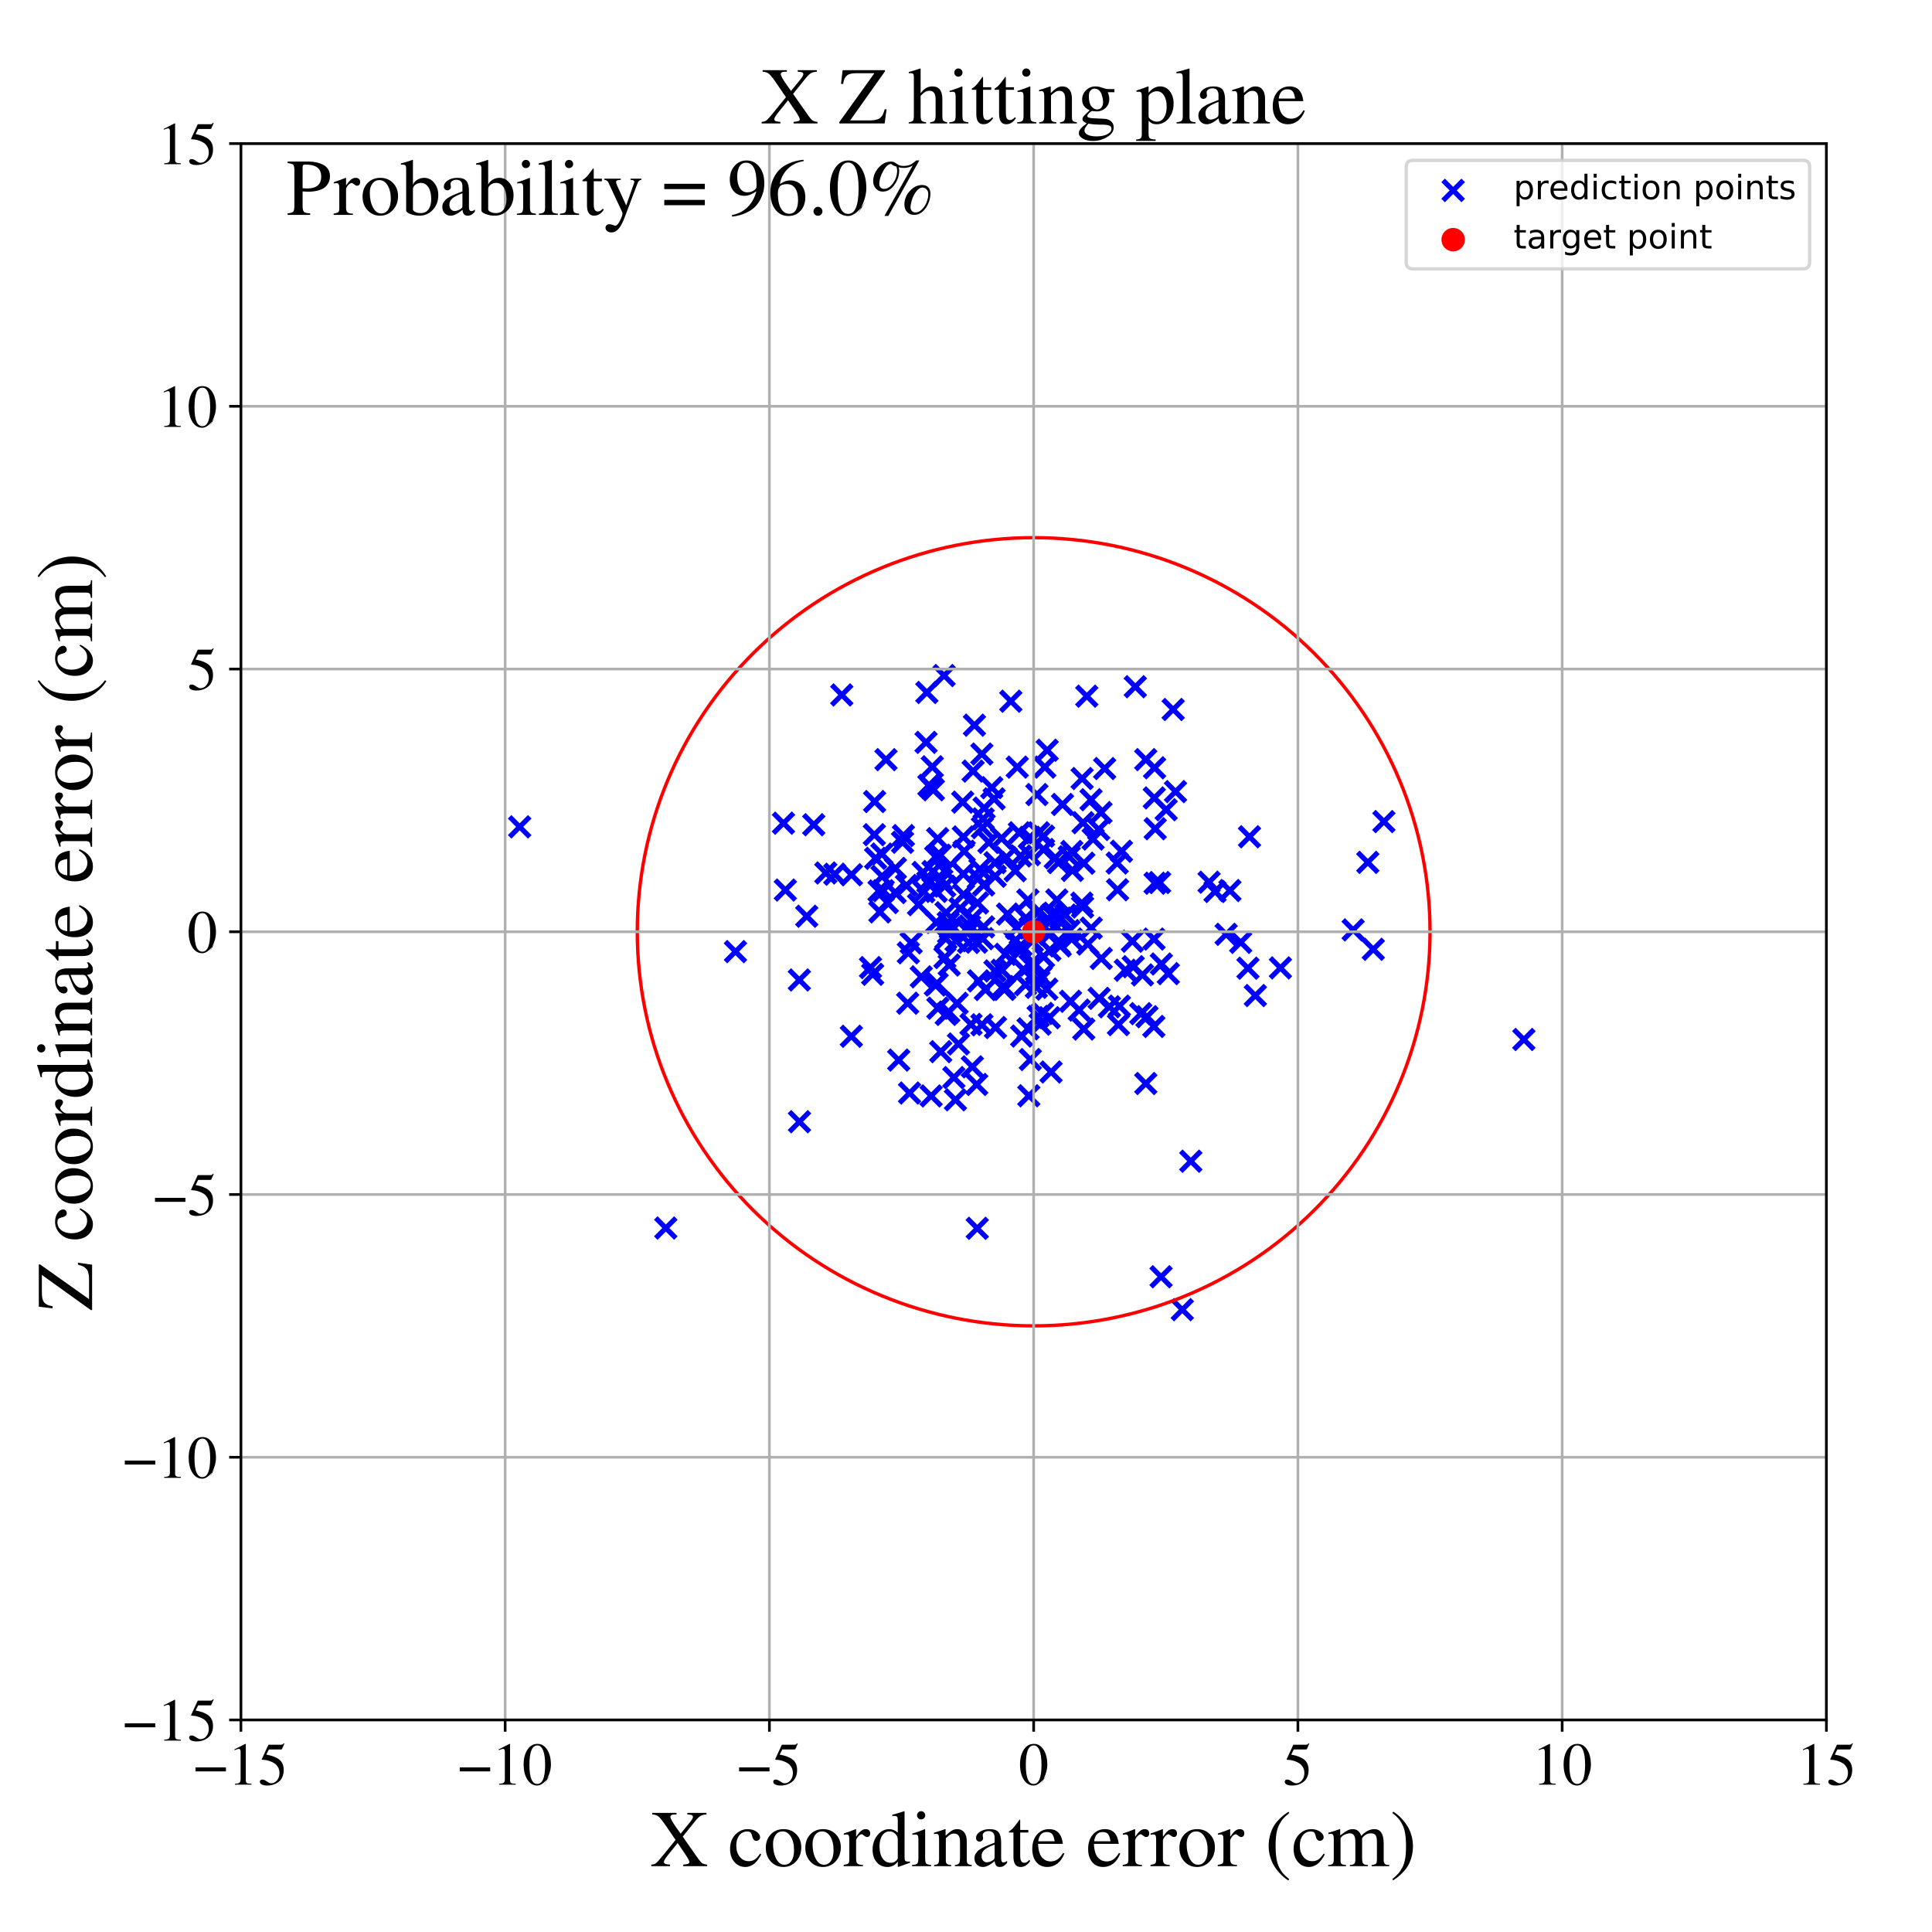 <?xml version="1.0" encoding="utf-8" standalone="no"?>
<!DOCTYPE svg PUBLIC "-//W3C//DTD SVG 1.1//EN"
  "http://www.w3.org/Graphics/SVG/1.1/DTD/svg11.dtd">
<!-- Created with matplotlib (https://matplotlib.org/) -->
<svg height="576pt" version="1.1" viewBox="0 0 576 576" width="576pt" xmlns="http://www.w3.org/2000/svg" xmlns:xlink="http://www.w3.org/1999/xlink">
 <defs>
  <style type="text/css">
*{stroke-linecap:butt;stroke-linejoin:round;}
  </style>
 </defs>
 <g id="figure_1">
  <g id="patch_1">
   <path d="M 0 576 
L 576 576 
L 576 0 
L 0 0 
z
" style="fill:#ffffff;"/>
  </g>
  <g id="axes_1">
   <g id="patch_2">
    <path d="M 71.822 512.784 
L 544.52 512.784 
L 544.52 42.802 
L 71.822 42.802 
z
" style="fill:#ffffff;"/>
   </g>
   <g id="PathCollection_1">
    <defs>
     <path d="M -3 3 
L 3 -3 
M -3 -3 
L 3 3 
" id="m07f81edd12" style="stroke:#0000ff;stroke-width:1.5;"/>
    </defs>
    <g clip-path="url(#p4b63f2e0d8)">
     <use style="fill:#0000ff;stroke:#0000ff;stroke-width:1.5;" x="344.216" xlink:href="#m07f81edd12" y="228.907"/>
     <use style="fill:#0000ff;stroke:#0000ff;stroke-width:1.5;" x="325.327" xlink:href="#m07f81edd12" y="276.705"/>
     <use style="fill:#0000ff;stroke:#0000ff;stroke-width:1.5;" x="341.603" xlink:href="#m07f81edd12" y="323.034"/>
     <use style="fill:#0000ff;stroke:#0000ff;stroke-width:1.5;" x="330.765" xlink:href="#m07f81edd12" y="300.154"/>
     <use style="fill:#0000ff;stroke:#0000ff;stroke-width:1.5;" x="253.825" xlink:href="#m07f81edd12" y="308.956"/>
     <use style="fill:#0000ff;stroke:#0000ff;stroke-width:1.5;" x="304.391" xlink:href="#m07f81edd12" y="281.883"/>
     <use style="fill:#0000ff;stroke:#0000ff;stroke-width:1.5;" x="279.169" xlink:href="#m07f81edd12" y="275.015"/>
     <use style="fill:#0000ff;stroke:#0000ff;stroke-width:1.5;" x="266.938" xlink:href="#m07f81edd12" y="258.898"/>
     <use style="fill:#0000ff;stroke:#0000ff;stroke-width:1.5;" x="291.354" xlink:href="#m07f81edd12" y="366.207"/>
     <use style="fill:#0000ff;stroke:#0000ff;stroke-width:1.5;" x="318.769" xlink:href="#m07f81edd12" y="255.423"/>
     <use style="fill:#0000ff;stroke:#0000ff;stroke-width:1.5;" x="335.512" xlink:href="#m07f81edd12" y="289.26"/>
     <use style="fill:#0000ff;stroke:#0000ff;stroke-width:1.5;" x="292.742" xlink:href="#m07f81edd12" y="305.534"/>
     <use style="fill:#0000ff;stroke:#0000ff;stroke-width:1.5;" x="279.131" xlink:href="#m07f81edd12" y="265.753"/>
     <use style="fill:#0000ff;stroke:#0000ff;stroke-width:1.5;" x="333.187" xlink:href="#m07f81edd12" y="265.273"/>
     <use style="fill:#0000ff;stroke:#0000ff;stroke-width:1.5;" x="287.212" xlink:href="#m07f81edd12" y="260.574"/>
     <use style="fill:#0000ff;stroke:#0000ff;stroke-width:1.5;" x="328.325" xlink:href="#m07f81edd12" y="285.752"/>
     <use style="fill:#0000ff;stroke:#0000ff;stroke-width:1.5;" x="275.214" xlink:href="#m07f81edd12" y="260.108"/>
     <use style="fill:#0000ff;stroke:#0000ff;stroke-width:1.5;" x="454.316" xlink:href="#m07f81edd12" y="309.908"/>
     <use style="fill:#0000ff;stroke:#0000ff;stroke-width:1.5;" x="281.462" xlink:href="#m07f81edd12" y="201.404"/>
     <use style="fill:#0000ff;stroke:#0000ff;stroke-width:1.5;" x="278.95" xlink:href="#m07f81edd12" y="255.458"/>
     <use style="fill:#0000ff;stroke:#0000ff;stroke-width:1.5;" x="325.28" xlink:href="#m07f81edd12" y="238.422"/>
     <use style="fill:#0000ff;stroke:#0000ff;stroke-width:1.5;" x="279.61" xlink:href="#m07f81edd12" y="300.582"/>
     <use style="fill:#0000ff;stroke:#0000ff;stroke-width:1.5;" x="372.064" xlink:href="#m07f81edd12" y="288.654"/>
     <use style="fill:#0000ff;stroke:#0000ff;stroke-width:1.5;" x="267.936" xlink:href="#m07f81edd12" y="316.05"/>
     <use style="fill:#0000ff;stroke:#0000ff;stroke-width:1.5;" x="412.587" xlink:href="#m07f81edd12" y="244.947"/>
     <use style="fill:#0000ff;stroke:#0000ff;stroke-width:1.5;" x="340.613" xlink:href="#m07f81edd12" y="290.653"/>
     <use style="fill:#0000ff;stroke:#0000ff;stroke-width:1.5;" x="287.024" xlink:href="#m07f81edd12" y="239.143"/>
     <use style="fill:#0000ff;stroke:#0000ff;stroke-width:1.5;" x="274.665" xlink:href="#m07f81edd12" y="291.228"/>
     <use style="fill:#0000ff;stroke:#0000ff;stroke-width:1.5;" x="407.791" xlink:href="#m07f81edd12" y="257.106"/>
     <use style="fill:#0000ff;stroke:#0000ff;stroke-width:1.5;" x="344.137" xlink:href="#m07f81edd12" y="237.887"/>
     <use style="fill:#0000ff;stroke:#0000ff;stroke-width:1.5;" x="310.432" xlink:href="#m07f81edd12" y="291.123"/>
     <use style="fill:#0000ff;stroke:#0000ff;stroke-width:1.5;" x="290.514" xlink:href="#m07f81edd12" y="216.199"/>
     <use style="fill:#0000ff;stroke:#0000ff;stroke-width:1.5;" x="296.659" xlink:href="#m07f81edd12" y="257.194"/>
     <use style="fill:#0000ff;stroke:#0000ff;stroke-width:1.5;" x="292.153" xlink:href="#m07f81edd12" y="259.153"/>
     <use style="fill:#0000ff;stroke:#0000ff;stroke-width:1.5;" x="262.065" xlink:href="#m07f81edd12" y="265.628"/>
     <use style="fill:#0000ff;stroke:#0000ff;stroke-width:1.5;" x="280.331" xlink:href="#m07f81edd12" y="254.971"/>
     <use style="fill:#0000ff;stroke:#0000ff;stroke-width:1.5;" x="292.98" xlink:href="#m07f81edd12" y="279.85"/>
     <use style="fill:#0000ff;stroke:#0000ff;stroke-width:1.5;" x="630.984" xlink:href="#m07f81edd12" y="313.917"/>
     <use style="fill:#0000ff;stroke:#0000ff;stroke-width:1.5;" x="349.762" xlink:href="#m07f81edd12" y="211.524"/>
     <use style="fill:#0000ff;stroke:#0000ff;stroke-width:1.5;" x="309.661" xlink:href="#m07f81edd12" y="248.284"/>
     <use style="fill:#0000ff;stroke:#0000ff;stroke-width:1.5;" x="308.707" xlink:href="#m07f81edd12" y="287.617"/>
     <use style="fill:#0000ff;stroke:#0000ff;stroke-width:1.5;" x="306.723" xlink:href="#m07f81edd12" y="326.687"/>
     <use style="fill:#0000ff;stroke:#0000ff;stroke-width:1.5;" x="337.841" xlink:href="#m07f81edd12" y="288.207"/>
     <use style="fill:#0000ff;stroke:#0000ff;stroke-width:1.5;" x="317.662" xlink:href="#m07f81edd12" y="272.819"/>
     <use style="fill:#0000ff;stroke:#0000ff;stroke-width:1.5;" x="291.116" xlink:href="#m07f81edd12" y="280.893"/>
     <use style="fill:#0000ff;stroke:#0000ff;stroke-width:1.5;" x="301.358" xlink:href="#m07f81edd12" y="209.06"/>
     <use style="fill:#0000ff;stroke:#0000ff;stroke-width:1.5;" x="323.125" xlink:href="#m07f81edd12" y="257.353"/>
     <use style="fill:#0000ff;stroke:#0000ff;stroke-width:1.5;" x="287.466" xlink:href="#m07f81edd12" y="253.787"/>
     <use style="fill:#0000ff;stroke:#0000ff;stroke-width:1.5;" x="319.721" xlink:href="#m07f81edd12" y="259.49"/>
     <use style="fill:#0000ff;stroke:#0000ff;stroke-width:1.5;" x="276.623" xlink:href="#m07f81edd12" y="262.952"/>
     <use style="fill:#0000ff;stroke:#0000ff;stroke-width:1.5;" x="345.717" xlink:href="#m07f81edd12" y="263.119"/>
     <use style="fill:#0000ff;stroke:#0000ff;stroke-width:1.5;" x="290.122" xlink:href="#m07f81edd12" y="229.895"/>
     <use style="fill:#0000ff;stroke:#0000ff;stroke-width:1.5;" x="280.772" xlink:href="#m07f81edd12" y="262.374"/>
     <use style="fill:#0000ff;stroke:#0000ff;stroke-width:1.5;" x="266.877" xlink:href="#m07f81edd12" y="266.094"/>
     <use style="fill:#0000ff;stroke:#0000ff;stroke-width:1.5;" x="312.816" xlink:href="#m07f81edd12" y="303.411"/>
     <use style="fill:#0000ff;stroke:#0000ff;stroke-width:1.5;" x="322.757" xlink:href="#m07f81edd12" y="270.417"/>
     <use style="fill:#0000ff;stroke:#0000ff;stroke-width:1.5;" x="341.59" xlink:href="#m07f81edd12" y="226.464"/>
     <use style="fill:#0000ff;stroke:#0000ff;stroke-width:1.5;" x="238.311" xlink:href="#m07f81edd12" y="292.168"/>
     <use style="fill:#0000ff;stroke:#0000ff;stroke-width:1.5;" x="262.96" xlink:href="#m07f81edd12" y="261.28"/>
     <use style="fill:#0000ff;stroke:#0000ff;stroke-width:1.5;" x="307.08" xlink:href="#m07f81edd12" y="287.722"/>
     <use style="fill:#0000ff;stroke:#0000ff;stroke-width:1.5;" x="269.077" xlink:href="#m07f81edd12" y="251.115"/>
     <use style="fill:#0000ff;stroke:#0000ff;stroke-width:1.5;" x="842.937" xlink:href="#m07f81edd12" y="329.568"/>
     <use style="fill:#0000ff;stroke:#0000ff;stroke-width:1.5;" x="282.988" xlink:href="#m07f81edd12" y="287.708"/>
     <use style="fill:#0000ff;stroke:#0000ff;stroke-width:1.5;" x="346.247" xlink:href="#m07f81edd12" y="287.407"/>
     <use style="fill:#0000ff;stroke:#0000ff;stroke-width:1.5;" x="312.206" xlink:href="#m07f81edd12" y="223.672"/>
     <use style="fill:#0000ff;stroke:#0000ff;stroke-width:1.5;" x="259.529" xlink:href="#m07f81edd12" y="288.474"/>
     <use style="fill:#0000ff;stroke:#0000ff;stroke-width:1.5;" x="262.324" xlink:href="#m07f81edd12" y="271.872"/>
     <use style="fill:#0000ff;stroke:#0000ff;stroke-width:1.5;" x="322.62" xlink:href="#m07f81edd12" y="232.104"/>
     <use style="fill:#0000ff;stroke:#0000ff;stroke-width:1.5;" x="341.947" xlink:href="#m07f81edd12" y="303.116"/>
     <use style="fill:#0000ff;stroke:#0000ff;stroke-width:1.5;" x="285.347" xlink:href="#m07f81edd12" y="299.126"/>
     <use style="fill:#0000ff;stroke:#0000ff;stroke-width:1.5;" x="328.245" xlink:href="#m07f81edd12" y="242.26"/>
     <use style="fill:#0000ff;stroke:#0000ff;stroke-width:1.5;" x="260.671" xlink:href="#m07f81edd12" y="248.852"/>
     <use style="fill:#0000ff;stroke:#0000ff;stroke-width:1.5;" x="282.794" xlink:href="#m07f81edd12" y="278.127"/>
     <use style="fill:#0000ff;stroke:#0000ff;stroke-width:1.5;" x="366.683" xlink:href="#m07f81edd12" y="265.502"/>
     <use style="fill:#0000ff;stroke:#0000ff;stroke-width:1.5;" x="333.078" xlink:href="#m07f81edd12" y="257.301"/>
     <use style="fill:#0000ff;stroke:#0000ff;stroke-width:1.5;" x="279.553" xlink:href="#m07f81edd12" y="250.025"/>
     <use style="fill:#0000ff;stroke:#0000ff;stroke-width:1.5;" x="302.465" xlink:href="#m07f81edd12" y="280.662"/>
     <use style="fill:#0000ff;stroke:#0000ff;stroke-width:1.5;" x="333.445" xlink:href="#m07f81edd12" y="305.477"/>
     <use style="fill:#0000ff;stroke:#0000ff;stroke-width:1.5;" x="304.595" xlink:href="#m07f81edd12" y="308.891"/>
     <use style="fill:#0000ff;stroke:#0000ff;stroke-width:1.5;" x="337.59" xlink:href="#m07f81edd12" y="280.611"/>
     <use style="fill:#0000ff;stroke:#0000ff;stroke-width:1.5;" x="319.159" xlink:href="#m07f81edd12" y="298.516"/>
     <use style="fill:#0000ff;stroke:#0000ff;stroke-width:1.5;" x="313.583" xlink:href="#m07f81edd12" y="272.714"/>
     <use style="fill:#0000ff;stroke:#0000ff;stroke-width:1.5;" x="360.466" xlink:href="#m07f81edd12" y="263.015"/>
     <use style="fill:#0000ff;stroke:#0000ff;stroke-width:1.5;" x="300.381" xlink:href="#m07f81edd12" y="272.514"/>
     <use style="fill:#0000ff;stroke:#0000ff;stroke-width:1.5;" x="344.054" xlink:href="#m07f81edd12" y="279.973"/>
     <use style="fill:#0000ff;stroke:#0000ff;stroke-width:1.5;" x="296.633" xlink:href="#m07f81edd12" y="289.474"/>
     <use style="fill:#0000ff;stroke:#0000ff;stroke-width:1.5;" x="293.265" xlink:href="#m07f81edd12" y="263.843"/>
     <use style="fill:#0000ff;stroke:#0000ff;stroke-width:1.5;" x="261.055" xlink:href="#m07f81edd12" y="255.9"/>
     <use style="fill:#0000ff;stroke:#0000ff;stroke-width:1.5;" x="321.727" xlink:href="#m07f81edd12" y="301.149"/>
     <use style="fill:#0000ff;stroke:#0000ff;stroke-width:1.5;" x="288.689" xlink:href="#m07f81edd12" y="277.828"/>
     <use style="fill:#0000ff;stroke:#0000ff;stroke-width:1.5;" x="282.705" xlink:href="#m07f81edd12" y="275.066"/>
     <use style="fill:#0000ff;stroke:#0000ff;stroke-width:1.5;" x="347.676" xlink:href="#m07f81edd12" y="241.41"/>
     <use style="fill:#0000ff;stroke:#0000ff;stroke-width:1.5;" x="308.981" xlink:href="#m07f81edd12" y="294.364"/>
     <use style="fill:#0000ff;stroke:#0000ff;stroke-width:1.5;" x="311.118" xlink:href="#m07f81edd12" y="249.28"/>
     <use style="fill:#0000ff;stroke:#0000ff;stroke-width:1.5;" x="277.948" xlink:href="#m07f81edd12" y="228.605"/>
     <use style="fill:#0000ff;stroke:#0000ff;stroke-width:1.5;" x="309.504" xlink:href="#m07f81edd12" y="303.036"/>
     <use style="fill:#0000ff;stroke:#0000ff;stroke-width:1.5;" x="281.651" xlink:href="#m07f81edd12" y="264.19"/>
     <use style="fill:#0000ff;stroke:#0000ff;stroke-width:1.5;" x="296.792" xlink:href="#m07f81edd12" y="306.34"/>
     <use style="fill:#0000ff;stroke:#0000ff;stroke-width:1.5;" x="409.429" xlink:href="#m07f81edd12" y="283.021"/>
     <use style="fill:#0000ff;stroke:#0000ff;stroke-width:1.5;" x="365.556" xlink:href="#m07f81edd12" y="278.557"/>
     <use style="fill:#0000ff;stroke:#0000ff;stroke-width:1.5;" x="240.521" xlink:href="#m07f81edd12" y="273.166"/>
     <use style="fill:#0000ff;stroke:#0000ff;stroke-width:1.5;" x="270.807" xlink:href="#m07f81edd12" y="284.072"/>
     <use style="fill:#0000ff;stroke:#0000ff;stroke-width:1.5;" x="291.732" xlink:href="#m07f81edd12" y="292.434"/>
     <use style="fill:#0000ff;stroke:#0000ff;stroke-width:1.5;" x="234.14" xlink:href="#m07f81edd12" y="265.354"/>
     <use style="fill:#0000ff;stroke:#0000ff;stroke-width:1.5;" x="262.926" xlink:href="#m07f81edd12" y="254.618"/>
     <use style="fill:#0000ff;stroke:#0000ff;stroke-width:1.5;" x="309.138" xlink:href="#m07f81edd12" y="236.886"/>
     <use style="fill:#0000ff;stroke:#0000ff;stroke-width:1.5;" x="281.982" xlink:href="#m07f81edd12" y="279.823"/>
     <use style="fill:#0000ff;stroke:#0000ff;stroke-width:1.5;" x="291.2" xlink:href="#m07f81edd12" y="323.313"/>
     <use style="fill:#0000ff;stroke:#0000ff;stroke-width:1.5;" x="278.162" xlink:href="#m07f81edd12" y="259.842"/>
     <use style="fill:#0000ff;stroke:#0000ff;stroke-width:1.5;" x="299.986" xlink:href="#m07f81edd12" y="255.672"/>
     <use style="fill:#0000ff;stroke:#0000ff;stroke-width:1.5;" x="277.607" xlink:href="#m07f81edd12" y="326.739"/>
     <use style="fill:#0000ff;stroke:#0000ff;stroke-width:1.5;" x="327.696" xlink:href="#m07f81edd12" y="297.643"/>
     <use style="fill:#0000ff;stroke:#0000ff;stroke-width:1.5;" x="299.572" xlink:href="#m07f81edd12" y="294.789"/>
     <use style="fill:#0000ff;stroke:#0000ff;stroke-width:1.5;" x="276.09" xlink:href="#m07f81edd12" y="221.328"/>
     <use style="fill:#0000ff;stroke:#0000ff;stroke-width:1.5;" x="299.378" xlink:href="#m07f81edd12" y="294.959"/>
     <use style="fill:#0000ff;stroke:#0000ff;stroke-width:1.5;" x="284.854" xlink:href="#m07f81edd12" y="327.897"/>
     <use style="fill:#0000ff;stroke:#0000ff;stroke-width:1.5;" x="288.776" xlink:href="#m07f81edd12" y="280.974"/>
     <use style="fill:#0000ff;stroke:#0000ff;stroke-width:1.5;" x="312.994" xlink:href="#m07f81edd12" y="283.294"/>
     <use style="fill:#0000ff;stroke:#0000ff;stroke-width:1.5;" x="282.111" xlink:href="#m07f81edd12" y="302.43"/>
     <use style="fill:#0000ff;stroke:#0000ff;stroke-width:1.5;" x="316.259" xlink:href="#m07f81edd12" y="273.715"/>
     <use style="fill:#0000ff;stroke:#0000ff;stroke-width:1.5;" x="287.264" xlink:href="#m07f81edd12" y="266.706"/>
     <use style="fill:#0000ff;stroke:#0000ff;stroke-width:1.5;" x="306.446" xlink:href="#m07f81edd12" y="268.324"/>
     <use style="fill:#0000ff;stroke:#0000ff;stroke-width:1.5;" x="311.111" xlink:href="#m07f81edd12" y="253.262"/>
     <use style="fill:#0000ff;stroke:#0000ff;stroke-width:1.5;" x="823.583" xlink:href="#m07f81edd12" y="347.547"/>
     <use style="fill:#0000ff;stroke:#0000ff;stroke-width:1.5;" x="270.612" xlink:href="#m07f81edd12" y="299.094"/>
     <use style="fill:#0000ff;stroke:#0000ff;stroke-width:1.5;" x="269.338" xlink:href="#m07f81edd12" y="249.124"/>
     <use style="fill:#0000ff;stroke:#0000ff;stroke-width:1.5;" x="334.348" xlink:href="#m07f81edd12" y="253.795"/>
     <use style="fill:#0000ff;stroke:#0000ff;stroke-width:1.5;" x="329.339" xlink:href="#m07f81edd12" y="229.128"/>
     <use style="fill:#0000ff;stroke:#0000ff;stroke-width:1.5;" x="312.898" xlink:href="#m07f81edd12" y="277.865"/>
     <use style="fill:#0000ff;stroke:#0000ff;stroke-width:1.5;" x="403.423" xlink:href="#m07f81edd12" y="277.239"/>
     <use style="fill:#0000ff;stroke:#0000ff;stroke-width:1.5;" x="338.476" xlink:href="#m07f81edd12" y="204.734"/>
     <use style="fill:#0000ff;stroke:#0000ff;stroke-width:1.5;" x="362.244" xlink:href="#m07f81edd12" y="265.786"/>
     <use style="fill:#0000ff;stroke:#0000ff;stroke-width:1.5;" x="289.885" xlink:href="#m07f81edd12" y="318.061"/>
     <use style="fill:#0000ff;stroke:#0000ff;stroke-width:1.5;" x="307.779" xlink:href="#m07f81edd12" y="280.654"/>
     <use style="fill:#0000ff;stroke:#0000ff;stroke-width:1.5;" x="316.086" xlink:href="#m07f81edd12" y="282.001"/>
     <use style="fill:#0000ff;stroke:#0000ff;stroke-width:1.5;" x="260.176" xlink:href="#m07f81edd12" y="290.476"/>
     <use style="fill:#0000ff;stroke:#0000ff;stroke-width:1.5;" x="303.909" xlink:href="#m07f81edd12" y="248.279"/>
     <use style="fill:#0000ff;stroke:#0000ff;stroke-width:1.5;" x="242.613" xlink:href="#m07f81edd12" y="245.876"/>
     <use style="fill:#0000ff;stroke:#0000ff;stroke-width:1.5;" x="292.89" xlink:href="#m07f81edd12" y="246.751"/>
     <use style="fill:#0000ff;stroke:#0000ff;stroke-width:1.5;" x="278.87" xlink:href="#m07f81edd12" y="293.671"/>
     <use style="fill:#0000ff;stroke:#0000ff;stroke-width:1.5;" x="344.406" xlink:href="#m07f81edd12" y="247.074"/>
     <use style="fill:#0000ff;stroke:#0000ff;stroke-width:1.5;" x="248.881" xlink:href="#m07f81edd12" y="260.637"/>
     <use style="fill:#0000ff;stroke:#0000ff;stroke-width:1.5;" x="313.142" xlink:href="#m07f81edd12" y="274.682"/>
     <use style="fill:#0000ff;stroke:#0000ff;stroke-width:1.5;" x="319.499" xlink:href="#m07f81edd12" y="279.945"/>
     <use style="fill:#0000ff;stroke:#0000ff;stroke-width:1.5;" x="311.099" xlink:href="#m07f81edd12" y="285.231"/>
     <use style="fill:#0000ff;stroke:#0000ff;stroke-width:1.5;" x="294.838" xlink:href="#m07f81edd12" y="251.156"/>
     <use style="fill:#0000ff;stroke:#0000ff;stroke-width:1.5;" x="304.284" xlink:href="#m07f81edd12" y="255.187"/>
     <use style="fill:#0000ff;stroke:#0000ff;stroke-width:1.5;" x="315.079" xlink:href="#m07f81edd12" y="268.314"/>
     <use style="fill:#0000ff;stroke:#0000ff;stroke-width:1.5;" x="250.966" xlink:href="#m07f81edd12" y="207.188"/>
     <use style="fill:#0000ff;stroke:#0000ff;stroke-width:1.5;" x="270.238" xlink:href="#m07f81edd12" y="263.991"/>
     <use style="fill:#0000ff;stroke:#0000ff;stroke-width:1.5;" x="305.746" xlink:href="#m07f81edd12" y="293.575"/>
     <use style="fill:#0000ff;stroke:#0000ff;stroke-width:1.5;" x="260.752" xlink:href="#m07f81edd12" y="238.97"/>
     <use style="fill:#0000ff;stroke:#0000ff;stroke-width:1.5;" x="299.142" xlink:href="#m07f81edd12" y="294.119"/>
     <use style="fill:#0000ff;stroke:#0000ff;stroke-width:1.5;" x="344.365" xlink:href="#m07f81edd12" y="263.318"/>
     <use style="fill:#0000ff;stroke:#0000ff;stroke-width:1.5;" x="271.167" xlink:href="#m07f81edd12" y="325.872"/>
     <use style="fill:#0000ff;stroke:#0000ff;stroke-width:1.5;" x="295.677" xlink:href="#m07f81edd12" y="234.834"/>
     <use style="fill:#0000ff;stroke:#0000ff;stroke-width:1.5;" x="289.058" xlink:href="#m07f81edd12" y="276.088"/>
     <use style="fill:#0000ff;stroke:#0000ff;stroke-width:1.5;" x="323.108" xlink:href="#m07f81edd12" y="306.796"/>
     <use style="fill:#0000ff;stroke:#0000ff;stroke-width:1.5;" x="264.542" xlink:href="#m07f81edd12" y="269.082"/>
     <use style="fill:#0000ff;stroke:#0000ff;stroke-width:1.5;" x="282.859" xlink:href="#m07f81edd12" y="301.727"/>
     <use style="fill:#0000ff;stroke:#0000ff;stroke-width:1.5;" x="271.653" xlink:href="#m07f81edd12" y="281.1"/>
     <use style="fill:#0000ff;stroke:#0000ff;stroke-width:1.5;" x="322.888" xlink:href="#m07f81edd12" y="245.272"/>
     <use style="fill:#0000ff;stroke:#0000ff;stroke-width:1.5;" x="968.229" xlink:href="#m07f81edd12" y="357.089"/>
     <use style="fill:#0000ff;stroke:#0000ff;stroke-width:1.5;" x="307.106" xlink:href="#m07f81edd12" y="276.651"/>
     <use style="fill:#0000ff;stroke:#0000ff;stroke-width:1.5;" x="292.721" xlink:href="#m07f81edd12" y="224.808"/>
     <use style="fill:#0000ff;stroke:#0000ff;stroke-width:1.5;" x="273.849" xlink:href="#m07f81edd12" y="269.711"/>
     <use style="fill:#0000ff;stroke:#0000ff;stroke-width:1.5;" x="348.316" xlink:href="#m07f81edd12" y="290.267"/>
     <use style="fill:#0000ff;stroke:#0000ff;stroke-width:1.5;" x="219.276" xlink:href="#m07f81edd12" y="283.707"/>
     <use style="fill:#0000ff;stroke:#0000ff;stroke-width:1.5;" x="304.167" xlink:href="#m07f81edd12" y="283.453"/>
     <use style="fill:#0000ff;stroke:#0000ff;stroke-width:1.5;" x="284.375" xlink:href="#m07f81edd12" y="321.265"/>
     <use style="fill:#0000ff;stroke:#0000ff;stroke-width:1.5;" x="313.357" xlink:href="#m07f81edd12" y="319.598"/>
     <use style="fill:#0000ff;stroke:#0000ff;stroke-width:1.5;" x="324.318" xlink:href="#m07f81edd12" y="281.46"/>
     <use style="fill:#0000ff;stroke:#0000ff;stroke-width:1.5;" x="369.897" xlink:href="#m07f81edd12" y="280.951"/>
     <use style="fill:#0000ff;stroke:#0000ff;stroke-width:1.5;" x="154.933" xlink:href="#m07f81edd12" y="246.514"/>
     <use style="fill:#0000ff;stroke:#0000ff;stroke-width:1.5;" x="316.773" xlink:href="#m07f81edd12" y="239.837"/>
     <use style="fill:#0000ff;stroke:#0000ff;stroke-width:1.5;" x="315.586" xlink:href="#m07f81edd12" y="257.16"/>
     <use style="fill:#0000ff;stroke:#0000ff;stroke-width:1.5;" x="310.845" xlink:href="#m07f81edd12" y="302.147"/>
     <use style="fill:#0000ff;stroke:#0000ff;stroke-width:1.5;" x="564.26" xlink:href="#m07f81edd12" y="263.014"/>
     <use style="fill:#0000ff;stroke:#0000ff;stroke-width:1.5;" x="307.037" xlink:href="#m07f81edd12" y="249.639"/>
     <use style="fill:#0000ff;stroke:#0000ff;stroke-width:1.5;" x="352.486" xlink:href="#m07f81edd12" y="390.463"/>
     <use style="fill:#0000ff;stroke:#0000ff;stroke-width:1.5;" x="280.472" xlink:href="#m07f81edd12" y="313.538"/>
     <use style="fill:#0000ff;stroke:#0000ff;stroke-width:1.5;" x="303.276" xlink:href="#m07f81edd12" y="228.705"/>
     <use style="fill:#0000ff;stroke:#0000ff;stroke-width:1.5;" x="312.958" xlink:href="#m07f81edd12" y="278.48"/>
     <use style="fill:#0000ff;stroke:#0000ff;stroke-width:1.5;" x="307.171" xlink:href="#m07f81edd12" y="315.891"/>
     <use style="fill:#0000ff;stroke:#0000ff;stroke-width:1.5;" x="293.779" xlink:href="#m07f81edd12" y="295.015"/>
     <use style="fill:#0000ff;stroke:#0000ff;stroke-width:1.5;" x="276.931" xlink:href="#m07f81edd12" y="234.147"/>
     <use style="fill:#0000ff;stroke:#0000ff;stroke-width:1.5;" x="306.509" xlink:href="#m07f81edd12" y="306.73"/>
     <use style="fill:#0000ff;stroke:#0000ff;stroke-width:1.5;" x="285.043" xlink:href="#m07f81edd12" y="280.472"/>
     <use style="fill:#0000ff;stroke:#0000ff;stroke-width:1.5;" x="275.429" xlink:href="#m07f81edd12" y="265.842"/>
     <use style="fill:#0000ff;stroke:#0000ff;stroke-width:1.5;" x="309.718" xlink:href="#m07f81edd12" y="292.571"/>
     <use style="fill:#0000ff;stroke:#0000ff;stroke-width:1.5;" x="381.745" xlink:href="#m07f81edd12" y="288.566"/>
     <use style="fill:#0000ff;stroke:#0000ff;stroke-width:1.5;" x="277.626" xlink:href="#m07f81edd12" y="234.827"/>
     <use style="fill:#0000ff;stroke:#0000ff;stroke-width:1.5;" x="333.732" xlink:href="#m07f81edd12" y="299.958"/>
     <use style="fill:#0000ff;stroke:#0000ff;stroke-width:1.5;" x="374.262" xlink:href="#m07f81edd12" y="296.807"/>
     <use style="fill:#0000ff;stroke:#0000ff;stroke-width:1.5;" x="293.401" xlink:href="#m07f81edd12" y="240.911"/>
     <use style="fill:#0000ff;stroke:#0000ff;stroke-width:1.5;" x="278.272" xlink:href="#m07f81edd12" y="235.46"/>
     <use style="fill:#0000ff;stroke:#0000ff;stroke-width:1.5;" x="296.381" xlink:href="#m07f81edd12" y="238.168"/>
     <use style="fill:#0000ff;stroke:#0000ff;stroke-width:1.5;" x="315.722" xlink:href="#m07f81edd12" y="281.403"/>
     <use style="fill:#0000ff;stroke:#0000ff;stroke-width:1.5;" x="281.697" xlink:href="#m07f81edd12" y="259.678"/>
     <use style="fill:#0000ff;stroke:#0000ff;stroke-width:1.5;" x="291.664" xlink:href="#m07f81edd12" y="261.812"/>
     <use style="fill:#0000ff;stroke:#0000ff;stroke-width:1.5;" x="299.767" xlink:href="#m07f81edd12" y="284.515"/>
     <use style="fill:#0000ff;stroke:#0000ff;stroke-width:1.5;" x="306.914" xlink:href="#m07f81edd12" y="254.802"/>
     <use style="fill:#0000ff;stroke:#0000ff;stroke-width:1.5;" x="319.554" xlink:href="#m07f81edd12" y="253.845"/>
     <use style="fill:#0000ff;stroke:#0000ff;stroke-width:1.5;" x="311.489" xlink:href="#m07f81edd12" y="228.705"/>
     <use style="fill:#0000ff;stroke:#0000ff;stroke-width:1.5;" x="310.097" xlink:href="#m07f81edd12" y="305.334"/>
     <use style="fill:#0000ff;stroke:#0000ff;stroke-width:1.5;" x="291.437" xlink:href="#m07f81edd12" y="269.203"/>
     <use style="fill:#0000ff;stroke:#0000ff;stroke-width:1.5;" x="289.97" xlink:href="#m07f81edd12" y="273.829"/>
     <use style="fill:#0000ff;stroke:#0000ff;stroke-width:1.5;" x="344.002" xlink:href="#m07f81edd12" y="306.02"/>
     <use style="fill:#0000ff;stroke:#0000ff;stroke-width:1.5;" x="283.316" xlink:href="#m07f81edd12" y="276.767"/>
     <use style="fill:#0000ff;stroke:#0000ff;stroke-width:1.5;" x="287.204" xlink:href="#m07f81edd12" y="249.523"/>
     <use style="fill:#0000ff;stroke:#0000ff;stroke-width:1.5;" x="305.101" xlink:href="#m07f81edd12" y="289.076"/>
     <use style="fill:#0000ff;stroke:#0000ff;stroke-width:1.5;" x="305.861" xlink:href="#m07f81edd12" y="273.704"/>
     <use style="fill:#0000ff;stroke:#0000ff;stroke-width:1.5;" x="276.336" xlink:href="#m07f81edd12" y="206.451"/>
     <use style="fill:#0000ff;stroke:#0000ff;stroke-width:1.5;" x="322.526" xlink:href="#m07f81edd12" y="269.251"/>
     <use style="fill:#0000ff;stroke:#0000ff;stroke-width:1.5;" x="563.439" xlink:href="#m07f81edd12" y="340.778"/>
     <use style="fill:#0000ff;stroke:#0000ff;stroke-width:1.5;" x="286.202" xlink:href="#m07f81edd12" y="270.885"/>
     <use style="fill:#0000ff;stroke:#0000ff;stroke-width:1.5;" x="281.709" xlink:href="#m07f81edd12" y="285.483"/>
     <use style="fill:#0000ff;stroke:#0000ff;stroke-width:1.5;" x="289.492" xlink:href="#m07f81edd12" y="305.413"/>
     <use style="fill:#0000ff;stroke:#0000ff;stroke-width:1.5;" x="327.56" xlink:href="#m07f81edd12" y="247.299"/>
     <use style="fill:#0000ff;stroke:#0000ff;stroke-width:1.5;" x="309.242" xlink:href="#m07f81edd12" y="272.254"/>
     <use style="fill:#0000ff;stroke:#0000ff;stroke-width:1.5;" x="264.145" xlink:href="#m07f81edd12" y="226.477"/>
     <use style="fill:#0000ff;stroke:#0000ff;stroke-width:1.5;" x="346.158" xlink:href="#m07f81edd12" y="380.653"/>
     <use style="fill:#0000ff;stroke:#0000ff;stroke-width:1.5;" x="298.762" xlink:href="#m07f81edd12" y="289.266"/>
     <use style="fill:#0000ff;stroke:#0000ff;stroke-width:1.5;" x="282.058" xlink:href="#m07f81edd12" y="272.12"/>
     <use style="fill:#0000ff;stroke:#0000ff;stroke-width:1.5;" x="246.21" xlink:href="#m07f81edd12" y="260.264"/>
     <use style="fill:#0000ff;stroke:#0000ff;stroke-width:1.5;" x="302.671" xlink:href="#m07f81edd12" y="259.593"/>
     <use style="fill:#0000ff;stroke:#0000ff;stroke-width:1.5;" x="233.583" xlink:href="#m07f81edd12" y="245.418"/>
     <use style="fill:#0000ff;stroke:#0000ff;stroke-width:1.5;" x="318.733" xlink:href="#m07f81edd12" y="277.443"/>
     <use style="fill:#0000ff;stroke:#0000ff;stroke-width:1.5;" x="350.466" xlink:href="#m07f81edd12" y="236.008"/>
     <use style="fill:#0000ff;stroke:#0000ff;stroke-width:1.5;" x="303.078" xlink:href="#m07f81edd12" y="276.779"/>
     <use style="fill:#0000ff;stroke:#0000ff;stroke-width:1.5;" x="198.503" xlink:href="#m07f81edd12" y="366.124"/>
     <use style="fill:#0000ff;stroke:#0000ff;stroke-width:1.5;" x="312.082" xlink:href="#m07f81edd12" y="294.9"/>
     <use style="fill:#0000ff;stroke:#0000ff;stroke-width:1.5;" x="324.014" xlink:href="#m07f81edd12" y="207.557"/>
     <use style="fill:#0000ff;stroke:#0000ff;stroke-width:1.5;" x="293.233" xlink:href="#m07f81edd12" y="276.336"/>
     <use style="fill:#0000ff;stroke:#0000ff;stroke-width:1.5;" x="325.899" xlink:href="#m07f81edd12" y="250.153"/>
     <use style="fill:#0000ff;stroke:#0000ff;stroke-width:1.5;" x="372.52" xlink:href="#m07f81edd12" y="249.472"/>
     <use style="fill:#0000ff;stroke:#0000ff;stroke-width:1.5;" x="238.35" xlink:href="#m07f81edd12" y="334.427"/>
     <use style="fill:#0000ff;stroke:#0000ff;stroke-width:1.5;" x="279.384" xlink:href="#m07f81edd12" y="293.267"/>
     <use style="fill:#0000ff;stroke:#0000ff;stroke-width:1.5;" x="293.105" xlink:href="#m07f81edd12" y="244.14"/>
     <use style="fill:#0000ff;stroke:#0000ff;stroke-width:1.5;" x="355.023" xlink:href="#m07f81edd12" y="346.199"/>
     <use style="fill:#0000ff;stroke:#0000ff;stroke-width:1.5;" x="340.109" xlink:href="#m07f81edd12" y="302.208"/>
     <use style="fill:#0000ff;stroke:#0000ff;stroke-width:1.5;" x="296.694" xlink:href="#m07f81edd12" y="261.246"/>
     <use style="fill:#0000ff;stroke:#0000ff;stroke-width:1.5;" x="314.613" xlink:href="#m07f81edd12" y="255.763"/>
     <use style="fill:#0000ff;stroke:#0000ff;stroke-width:1.5;" x="263.303" xlink:href="#m07f81edd12" y="265.55"/>
     <use style="fill:#0000ff;stroke:#0000ff;stroke-width:1.5;" x="298.57" xlink:href="#m07f81edd12" y="249.924"/>
     <use style="fill:#0000ff;stroke:#0000ff;stroke-width:1.5;" x="285.755" xlink:href="#m07f81edd12" y="311.246"/>
     <use style="fill:#0000ff;stroke:#0000ff;stroke-width:1.5;" x="253.841" xlink:href="#m07f81edd12" y="260.797"/>
    </g>
   </g>
   <g id="PathCollection_2">
    <defs>
     <path d="M 0 3 
C 0.796 3 1.559 2.684 2.121 2.121 
C 2.684 1.559 3 0.796 3 0 
C 3 -0.796 2.684 -1.559 2.121 -2.121 
C 1.559 -2.684 0.796 -3 0 -3 
C -0.796 -3 -1.559 -2.684 -2.121 -2.121 
C -2.684 -1.559 -3 -0.796 -3 0 
C -3 0.796 -2.684 1.559 -2.121 2.121 
C -1.559 2.684 -0.796 3 0 3 
z
" id="m2216fbd03c" style="stroke:#ff0000;"/>
    </defs>
    <g clip-path="url(#p4b63f2e0d8)">
     <use style="fill:#ff0000;stroke:#ff0000;" x="308.171" xlink:href="#m2216fbd03c" y="277.793"/>
    </g>
   </g>
   <g id="patch_3">
    <path clip-path="url(#p4b63f2e0d8)" d="M 308.171 395.288 
C 339.511 395.288 369.572 382.908 391.733 360.875 
C 413.894 338.841 426.346 308.953 426.346 277.793 
C 426.346 246.633 413.894 216.745 391.733 194.711 
C 369.572 172.677 339.511 160.297 308.171 160.297 
C 276.831 160.297 246.77 172.677 224.609 194.711 
C 202.448 216.745 189.997 246.633 189.997 277.793 
C 189.997 308.953 202.448 338.841 224.609 360.875 
C 246.77 382.908 276.831 395.288 308.171 395.288 
z
" style="fill:none;stroke:#ff0000;stroke-linejoin:miter;"/>
   </g>
   <g id="matplotlib.axis_1">
    <g id="xtick_1">
     <g id="line2d_1">
      <path clip-path="url(#p4b63f2e0d8)" d="M 71.822 512.784 
L 71.822 42.802 
" style="fill:none;stroke:#b0b0b0;stroke-linecap:square;stroke-width:0.8;"/>
     </g>
     <g id="line2d_2">
      <defs>
       <path d="M 0 0 
L 0 3.5 
" id="m98fc47199d" style="stroke:#000000;stroke-width:0.8;"/>
      </defs>
      <g>
       <use style="stroke:#000000;stroke-width:0.8;" x="71.822" xlink:href="#m98fc47199d" y="512.784"/>
      </g>
     </g>
     <g id="text_1">
      <!-- −15 -->
      <defs>
       <path d="M 3 22 
L 3 28.594 
L 53.406 28.594 
L 53.406 22 
z
" id="FreeSerif-8722"/>
       <path d="M 18.297 59.297 
Q 16.5 59.297 11.094 57.094 
L 11.094 58.5 
L 29.094 67.594 
L 29.906 67.406 
L 29.906 7.406 
Q 29.906 3.797 31.703 2.688 
Q 33.5 1.594 39.406 1.5 
L 39.406 0 
L 11.797 0 
L 11.797 1.5 
Q 17.406 1.703 19.344 3.141 
Q 21.297 4.594 21.297 9.297 
L 21.297 54.594 
Q 21.297 59.297 18.297 59.297 
z
" id="FreeSerif-49"/>
       <path d="M 35.703 19.406 
Q 35.703 24.703 33.344 28.797 
Q 31 32.906 27.641 35.156 
Q 24.297 37.406 20.141 38.844 
Q 16 40.297 12.953 40.75 
Q 9.906 41.203 7.594 41.203 
Q 6.406 41.203 6.406 42 
Q 6.406 42.297 6.5 42.5 
L 17.406 66.203 
L 38.297 66.203 
Q 39.906 66.203 40.844 66.703 
Q 41.797 67.203 42.906 68.797 
L 43.797 68.094 
L 40 59.203 
Q 39.594 58.297 37.703 58.297 
L 18.094 58.297 
L 13.906 49.797 
Q 28.5 47.203 35.594 41.344 
Q 42.703 35.5 42.703 24.203 
Q 42.703 18.297 40.844 13.688 
Q 39 9.094 36.141 6.297 
Q 33.297 3.5 29.547 1.703 
Q 25.797 -0.094 22.344 -0.75 
Q 18.906 -1.406 15.406 -1.406 
Q 9.797 -1.406 6.5 0.25 
Q 3.203 1.906 3.203 4.797 
Q 3.203 8.5 7.5 8.5 
Q 10.297 8.5 14.75 5.391 
Q 19.203 2.297 21.797 2.297 
Q 27.703 2.297 31.703 7.25 
Q 35.703 12.203 35.703 19.406 
z
" id="FreeSerif-53"/>
      </defs>
      <g transform="translate(57.746 532.077)scale(0.18 -0.18)">
       <use xlink:href="#FreeSerif-8722"/>
       <use x="56.4" xlink:href="#FreeSerif-49"/>
       <use x="106.4" xlink:href="#FreeSerif-53"/>
      </g>
     </g>
    </g>
    <g id="xtick_2">
     <g id="line2d_3">
      <path clip-path="url(#p4b63f2e0d8)" d="M 150.605 512.784 
L 150.605 42.802 
" style="fill:none;stroke:#b0b0b0;stroke-linecap:square;stroke-width:0.8;"/>
     </g>
     <g id="line2d_4">
      <g>
       <use style="stroke:#000000;stroke-width:0.8;" x="150.605" xlink:href="#m98fc47199d" y="512.784"/>
      </g>
     </g>
     <g id="text_2">
      <!-- −10 -->
      <defs>
       <path d="M 47.594 17.797 
Q 35.203 -1.406 25 -1.406 
Q 14.797 -1.406 8.594 8.391 
Q 2.406 18.203 2.406 33.594 
Q 2.406 48.094 8.594 57.844 
Q 14.797 67.594 25.406 67.594 
Q 35.203 67.594 41.391 58 
Q 47.594 48.406 47.594 33 
Q 47.594 17.797 35.203 -1.406 
z
M 25.094 65 
Q 12 65 12 32.703 
Q 12 1.203 25 1.203 
Q 38 1.203 38 32.797 
Q 38 48.5 34.703 56.75 
Q 31.406 65 25.094 65 
z
" id="FreeSerif-48"/>
      </defs>
      <g transform="translate(136.529 532.077)scale(0.18 -0.18)">
       <use xlink:href="#FreeSerif-8722"/>
       <use x="56.4" xlink:href="#FreeSerif-49"/>
       <use x="106.4" xlink:href="#FreeSerif-48"/>
      </g>
     </g>
    </g>
    <g id="xtick_3">
     <g id="line2d_5">
      <path clip-path="url(#p4b63f2e0d8)" d="M 229.388 512.784 
L 229.388 42.802 
" style="fill:none;stroke:#b0b0b0;stroke-linecap:square;stroke-width:0.8;"/>
     </g>
     <g id="line2d_6">
      <g>
       <use style="stroke:#000000;stroke-width:0.8;" x="229.388" xlink:href="#m98fc47199d" y="512.784"/>
      </g>
     </g>
     <g id="text_3">
      <!-- −5 -->
      <g transform="translate(219.812 532.077)scale(0.18 -0.18)">
       <use xlink:href="#FreeSerif-8722"/>
       <use x="56.4" xlink:href="#FreeSerif-53"/>
      </g>
     </g>
    </g>
    <g id="xtick_4">
     <g id="line2d_7">
      <path clip-path="url(#p4b63f2e0d8)" d="M 308.171 512.784 
L 308.171 42.802 
" style="fill:none;stroke:#b0b0b0;stroke-linecap:square;stroke-width:0.8;"/>
     </g>
     <g id="line2d_8">
      <g>
       <use style="stroke:#000000;stroke-width:0.8;" x="308.171" xlink:href="#m98fc47199d" y="512.784"/>
      </g>
     </g>
     <g id="text_4">
      <!-- 0 -->
      <g transform="translate(303.671 532.077)scale(0.18 -0.18)">
       <use xlink:href="#FreeSerif-48"/>
      </g>
     </g>
    </g>
    <g id="xtick_5">
     <g id="line2d_9">
      <path clip-path="url(#p4b63f2e0d8)" d="M 386.954 512.784 
L 386.954 42.802 
" style="fill:none;stroke:#b0b0b0;stroke-linecap:square;stroke-width:0.8;"/>
     </g>
     <g id="line2d_10">
      <g>
       <use style="stroke:#000000;stroke-width:0.8;" x="386.954" xlink:href="#m98fc47199d" y="512.784"/>
      </g>
     </g>
     <g id="text_5">
      <!-- 5 -->
      <g transform="translate(382.454 532.077)scale(0.18 -0.18)">
       <use xlink:href="#FreeSerif-53"/>
      </g>
     </g>
    </g>
    <g id="xtick_6">
     <g id="line2d_11">
      <path clip-path="url(#p4b63f2e0d8)" d="M 465.737 512.784 
L 465.737 42.802 
" style="fill:none;stroke:#b0b0b0;stroke-linecap:square;stroke-width:0.8;"/>
     </g>
     <g id="line2d_12">
      <g>
       <use style="stroke:#000000;stroke-width:0.8;" x="465.737" xlink:href="#m98fc47199d" y="512.784"/>
      </g>
     </g>
     <g id="text_6">
      <!-- 10 -->
      <g transform="translate(456.737 532.077)scale(0.18 -0.18)">
       <use xlink:href="#FreeSerif-49"/>
       <use x="50" xlink:href="#FreeSerif-48"/>
      </g>
     </g>
    </g>
    <g id="xtick_7">
     <g id="line2d_13">
      <path clip-path="url(#p4b63f2e0d8)" d="M 544.52 512.784 
L 544.52 42.802 
" style="fill:none;stroke:#b0b0b0;stroke-linecap:square;stroke-width:0.8;"/>
     </g>
     <g id="line2d_14">
      <g>
       <use style="stroke:#000000;stroke-width:0.8;" x="544.52" xlink:href="#m98fc47199d" y="512.784"/>
      </g>
     </g>
     <g id="text_7">
      <!-- 15 -->
      <g transform="translate(535.52 532.077)scale(0.18 -0.18)">
       <use xlink:href="#FreeSerif-49"/>
       <use x="50" xlink:href="#FreeSerif-53"/>
      </g>
     </g>
    </g>
    <g id="text_8">
     <!-- X coordinate error (cm) -->
     <defs>
      <path d="M 69.594 66.203 
L 69.594 64.297 
Q 64.703 64 62.047 62.344 
Q 59.406 60.703 54.703 54.906 
L 40.094 36.703 
L 59.297 9.297 
Q 62.297 5 64.297 3.703 
Q 66.297 2.406 70.406 1.906 
L 70.406 0 
L 40.703 0 
L 40.703 1.906 
Q 44.797 2.297 46.594 2.938 
Q 48.406 3.594 48.406 5 
Q 48.406 7.203 43.297 14.797 
L 33.797 28.797 
L 21.906 14 
Q 16.703 7.5 16.703 5.406 
Q 16.703 3.703 18.297 2.953 
Q 19.906 2.203 24.297 1.906 
L 24.297 0 
L 1 0 
L 1 1.906 
Q 4.906 2.203 7 3.797 
Q 9.094 5.406 15.5 13.297 
L 31.203 32.594 
L 20.297 48.594 
Q 13.297 58.906 10.25 61.5 
Q 7.203 64.094 2.203 64.297 
L 2.203 66.203 
L 32.406 66.203 
L 32.406 64.297 
L 29.594 64.203 
Q 24.797 64.094 24.797 61.297 
Q 24.797 58.094 33.297 46.297 
L 37.5 40.406 
L 48.797 54.203 
Q 52.797 59.203 52.797 61.094 
Q 52.797 62.797 51.344 63.438 
Q 49.906 64.094 45.797 64.297 
L 45.797 66.203 
z
" id="FreeSerif-88"/>
      <path id="FreeSerif-32"/>
      <path d="M 2.5 21.297 
Q 2.5 32.406 9.047 39.203 
Q 15.594 46 24.406 46 
Q 30.703 46 35.25 42.953 
Q 39.797 39.906 39.797 35.703 
Q 39.797 34 38.391 32.75 
Q 37 31.5 35 31.5 
Q 31.594 31.5 30.297 36.094 
L 29.703 38.297 
Q 28.906 41.094 27.703 42.094 
Q 26.5 43.094 23.797 43.094 
Q 17.703 43.094 13.953 38.25 
Q 10.203 33.406 10.203 25.703 
Q 10.203 17.094 14.547 11.641 
Q 18.906 6.203 25.703 6.203 
Q 30 6.203 33.094 8.25 
Q 36.203 10.297 39.797 15.594 
L 41.203 14.703 
Q 40.203 12.703 39.453 11.391 
Q 38.703 10.094 36.75 7.5 
Q 34.797 4.906 32.891 3.297 
Q 31 1.703 27.891 0.344 
Q 24.797 -1 21.5 -1 
Q 13.203 -1 7.844 5.25 
Q 2.5 11.5 2.5 21.297 
z
" id="FreeSerif-99"/>
      <path d="M 24.594 46 
Q 34.203 46 40.391 39.594 
Q 46.594 33.203 46.594 23.406 
Q 46.594 13 40.188 6 
Q 33.797 -1 24.391 -1 
Q 15 -1 8.75 5.75 
Q 2.5 12.5 2.5 22.594 
Q 2.5 32.906 8.641 39.453 
Q 14.797 46 24.594 46 
z
M 11.5 27.5 
Q 11.5 16.797 15.391 9.297 
Q 19.297 1.797 25.594 1.797 
Q 31.203 1.797 34.391 6.594 
Q 37.594 11.406 37.594 19.906 
Q 37.594 30.203 33.594 36.703 
Q 29.594 43.203 23.297 43.203 
Q 18 43.203 14.75 38.891 
Q 11.5 34.594 11.5 27.5 
z
" id="FreeSerif-111"/>
      <path d="M 30.094 36.203 
Q 28.594 36.203 26.391 37.953 
Q 24.203 39.703 23.5 39.703 
Q 21.5 39.703 19 36.797 
Q 16.5 33.906 16.5 31.5 
L 16.5 9 
Q 16.5 4.703 18.203 3.203 
Q 19.906 1.703 25 1.5 
L 25 0 
L 1 0 
L 1 1.5 
Q 5.797 2.406 6.938 3.5 
Q 8.094 4.594 8.094 8.406 
L 8.094 33.406 
Q 8.094 36.703 7.344 38.047 
Q 6.594 39.406 4.703 39.406 
Q 3.094 39.406 1.203 39 
L 1.203 40.594 
Q 9.203 43.203 16 46 
L 16.5 45.797 
L 16.5 36.594 
Q 20.203 41.906 22.797 43.953 
Q 25.406 46 28.5 46 
Q 31.094 46 32.547 44.594 
Q 34 43.203 34 40.703 
Q 34 38.594 32.953 37.391 
Q 31.906 36.203 30.094 36.203 
z
" id="FreeSerif-114"/>
      <path d="M 34.203 -1 
L 33.797 -0.703 
L 33.797 5.703 
Q 29 -1 21 -1 
Q 12.703 -1 7.594 4.953 
Q 2.5 10.906 2.5 20.5 
Q 2.5 31.094 8.594 38.547 
Q 14.703 46 23.297 46 
Q 28.703 46 33.797 41.703 
L 33.797 57.297 
Q 33.797 60.406 32.891 61.406 
Q 32 62.406 29.203 62.406 
Q 27.797 62.406 27 62.297 
L 27 63.906 
Q 36.094 66.297 41.703 68.297 
L 42.203 68.094 
L 42.203 11.406 
Q 42.203 7.906 43.047 6.797 
Q 43.906 5.703 46.594 5.703 
Q 47.094 5.703 48.906 5.797 
L 48.906 4.203 
z
M 24.906 4.203 
Q 28.703 4.203 31.25 6.344 
Q 33.797 8.5 33.797 10.203 
L 33.797 33.203 
Q 33.797 37.203 30.688 40.203 
Q 27.594 43.203 23.594 43.203 
Q 17.906 43.203 14.5 38.094 
Q 11.094 33 11.094 24.5 
Q 11.094 15.297 14.891 9.75 
Q 18.703 4.203 24.906 4.203 
z
" id="FreeSerif-100"/>
      <path d="M 6.203 39.297 
Q 4 39.297 2 39 
L 2 40.5 
Q 9 42.5 17.5 46 
L 17.906 45.703 
L 17.906 10.203 
Q 17.906 4.797 19.156 3.344 
Q 20.406 1.906 25.297 1.5 
L 25.297 0 
L 1.594 0 
L 1.594 1.5 
Q 6.797 1.797 8.141 3.297 
Q 9.5 4.797 9.5 10.203 
L 9.5 33.406 
Q 9.5 36.703 8.75 38 
Q 8 39.297 6.203 39.297 
z
M 12.797 68.297 
Q 15 68.297 16.5 66.797 
Q 18 65.297 18 63.203 
Q 18 61 16.5 59.547 
Q 15 58.094 12.797 58.094 
Q 10.703 58.094 9.25 59.594 
Q 7.797 61.094 7.797 63.188 
Q 7.797 65.297 9.297 66.797 
Q 10.797 68.297 12.797 68.297 
z
" id="FreeSerif-105"/>
      <path d="M 1 39.797 
L 1 41.5 
Q 8.406 43.703 14.797 46 
L 15.5 45.797 
L 15.5 37.906 
Q 20.594 42.703 23.547 44.344 
Q 26.5 46 30 46 
Q 35.5 46 38.641 42.047 
Q 41.797 38.094 41.797 31 
L 41.797 8.094 
Q 41.797 4.406 43 3.156 
Q 44.203 1.906 47.906 1.5 
L 47.906 0 
L 27.094 0 
L 27.094 1.5 
Q 30.906 1.797 32.156 3.5 
Q 33.406 5.203 33.406 9.906 
L 33.406 30.797 
Q 33.406 40.5 26.094 40.5 
Q 23.594 40.5 21.5 39.344 
Q 19.406 38.203 15.797 34.797 
L 15.797 6.703 
Q 15.797 4 17.188 2.891 
Q 18.594 1.797 22.406 1.5 
L 22.406 0 
L 1.203 0 
L 1.203 1.5 
Q 5 1.797 6.203 3.25 
Q 7.406 4.703 7.406 9 
L 7.406 33.797 
Q 7.406 37.5 6.594 38.844 
Q 5.797 40.203 3.703 40.203 
Q 1.797 40.203 1 39.797 
z
" id="FreeSerif-110"/>
      <path d="M 2.5 9.703 
Q 2.5 11.5 2.891 13.047 
Q 3.297 14.594 4.297 15.938 
Q 5.297 17.297 6.188 18.391 
Q 7.094 19.5 8.891 20.641 
Q 10.703 21.797 11.891 22.547 
Q 13.094 23.297 15.547 24.344 
Q 18 25.406 19.297 25.953 
Q 20.594 26.5 23.391 27.594 
Q 26.203 28.703 27.5 29.203 
L 27.5 35.297 
Q 27.5 43.594 19.906 43.594 
Q 16.906 43.594 14.797 42.141 
Q 12.703 40.703 12.703 38.703 
Q 12.703 37.906 12.953 36.5 
Q 13.203 35.094 13.203 34.703 
Q 13.203 33 11.844 31.75 
Q 10.5 30.5 8.703 30.5 
Q 7 30.5 5.703 31.797 
Q 4.406 33.094 4.406 34.797 
Q 4.406 39.5 9.25 42.75 
Q 14.094 46 21.203 46 
Q 29.406 46 32.5 42.047 
Q 35.594 38.094 35.594 30 
L 35.594 10.5 
Q 35.594 7.203 36.25 5.953 
Q 36.906 4.703 38.594 4.703 
Q 40.703 4.703 43 6.594 
L 43 4 
Q 40.406 1.094 38.453 0.047 
Q 36.5 -1 34 -1 
Q 30.906 -1 29.453 0.703 
Q 28 2.406 27.594 6.297 
Q 19 -1 13 -1 
Q 8.406 -1 5.453 2 
Q 2.5 5 2.5 9.703 
z
M 27.5 12.297 
L 27.5 26.797 
Q 18.5 23.5 14.891 20.391 
Q 11.297 17.297 11.297 12.906 
Q 11.297 8.797 13.297 6.797 
Q 15.297 4.797 17.594 4.797 
Q 21 4.797 24.906 7.094 
Q 26.5 8 27 9 
Q 27.5 10 27.5 12.297 
z
" id="FreeSerif-97"/>
      <path d="M 25.906 45 
L 25.906 41.797 
L 15.797 41.797 
L 15.797 13.203 
Q 15.797 8.5 17 6.344 
Q 18.203 4.203 21 4.203 
Q 24.094 4.203 27 7.703 
L 28.297 6.594 
Q 23.5 -1 16.297 -1 
Q 7.406 -1 7.406 11.703 
L 7.406 41.797 
L 2.094 41.797 
Q 1.703 42.094 1.703 42.5 
Q 1.703 43 2 43.297 
Q 2.297 43.594 3.141 44.141 
Q 4 44.703 5.203 45.641 
Q 6.406 46.594 8.5 49.094 
Q 10.594 51.594 13.094 55.094 
Q 14.703 57.406 15.094 57.906 
Q 15.797 57.906 15.797 56.594 
L 15.797 45 
z
" id="FreeSerif-116"/>
      <path d="M 9.703 27.703 
Q 9.906 21.406 11.406 16.844 
Q 12.906 12.297 15.297 10.047 
Q 17.703 7.797 20.141 6.844 
Q 22.594 5.906 25.297 5.906 
Q 30.094 5.906 33.641 8.297 
Q 37.203 10.703 40.797 16.406 
L 42.406 15.703 
Q 39.297 7.594 33.797 3.297 
Q 28.297 -1 21.203 -1 
Q 12.594 -1 7.547 5.047 
Q 2.5 11.094 2.5 21.406 
Q 2.5 32.5 8.344 39.25 
Q 14.203 46 23.406 46 
Q 31 46 35.203 41.453 
Q 39.406 36.906 40.5 27.703 
z
M 9.906 30.906 
L 30.297 30.906 
Q 29.297 37.406 27.188 39.906 
Q 25.094 42.406 20.5 42.406 
Q 11.5 42.406 9.906 30.906 
z
" id="FreeSerif-101"/>
      <path d="M 29.203 -17.703 
Q 26.594 -16.094 23.797 -13.844 
Q 21 -11.594 17.453 -7.594 
Q 13.906 -3.594 11.203 0.953 
Q 8.5 5.5 6.641 11.891 
Q 4.797 18.297 4.797 25.203 
Q 4.797 32.406 6.641 38.844 
Q 8.5 45.297 11 49.547 
Q 13.5 53.797 17.344 57.75 
Q 21.203 61.703 23.703 63.594 
Q 26.203 65.5 29.5 67.594 
L 30.406 66 
Q 26 62.406 23.297 59.5 
Q 20.594 56.594 18.094 51.938 
Q 15.594 47.297 14.5 40.844 
Q 13.406 34.406 13.406 25.5 
Q 13.406 16.203 14.5 9.5 
Q 15.594 2.797 18.094 -1.953 
Q 20.594 -6.703 23.297 -9.703 
Q 26 -12.703 30.406 -16.094 
z
" id="FreeSerif-40"/>
      <path d="M 1.297 39.797 
L 1.297 41.5 
Q 8.5 43.5 15.297 46 
L 16 45.797 
L 16 38.297 
Q 22.203 43 25.203 44.5 
Q 28.203 46 31.5 46 
Q 39.406 46 42.094 37.594 
Q 49.906 46 58.406 46 
Q 70 46 70 28.203 
L 70 7.594 
Q 70 2 74.297 1.703 
L 76.906 1.5 
L 76.906 0 
L 55 0 
L 55 1.5 
Q 59.406 2 60.5 3.203 
Q 61.594 4.406 61.594 8.703 
L 61.594 29.797 
Q 61.594 36 60 38.391 
Q 58.406 40.797 54.094 40.797 
Q 47.5 40.797 43.203 34.703 
L 43.203 9.5 
Q 43.203 4.797 44.641 3.188 
Q 46.094 1.594 50.406 1.5 
L 50.406 0 
L 28 0 
L 28 1.5 
Q 32.297 1.797 33.547 3.094 
Q 34.797 4.406 34.797 8.594 
L 34.797 30.297 
Q 34.797 40.797 28.203 40.797 
Q 25.406 40.797 21.953 39.391 
Q 18.5 38 16.406 34.906 
L 16.406 6.703 
Q 16.406 3.797 17.797 2.75 
Q 19.203 1.703 23.203 1.5 
L 23.203 0 
L 1 0 
L 1 1.5 
Q 5.203 1.594 6.594 3 
Q 8 4.406 8 8.5 
L 8 33.797 
Q 8 37.406 7.25 38.797 
Q 6.5 40.203 4.5 40.203 
Q 3 40.203 1.297 39.797 
z
" id="FreeSerif-109"/>
      <path d="M 4.047 67.703 
Q 6.656 66.094 9.453 63.844 
Q 12.25 61.594 15.797 57.594 
Q 19.344 53.594 22.047 49.047 
Q 24.75 44.5 26.594 38.094 
Q 28.453 31.703 28.453 24.797 
Q 28.453 17.594 26.594 11.141 
Q 24.75 4.703 22.25 0.453 
Q 19.75 -3.797 15.891 -7.75 
Q 12.047 -11.703 9.547 -13.594 
Q 7.047 -15.5 3.75 -17.594 
L 2.844 -16 
Q 7.25 -12.406 9.953 -9.5 
Q 12.656 -6.594 15.156 -1.938 
Q 17.656 2.703 18.75 9.141 
Q 19.844 15.594 19.844 24.5 
Q 19.844 33.797 18.75 40.5 
Q 17.656 47.203 15.156 51.953 
Q 12.656 56.703 9.953 59.703 
Q 7.25 62.703 2.844 66.094 
z
" id="FreeSerif-41"/>
     </defs>
     <g transform="translate(193.922 556.375)scale(0.24 -0.24)">
      <use xlink:href="#FreeSerif-88"/>
      <use x="71.4" xlink:href="#FreeSerif-32"/>
      <use x="96.4" xlink:href="#FreeSerif-99"/>
      <use x="140.784" xlink:href="#FreeSerif-111"/>
      <use x="189.884" xlink:href="#FreeSerif-111"/>
      <use x="238.969" xlink:href="#FreeSerif-114"/>
      <use x="273.453" xlink:href="#FreeSerif-100"/>
      <use x="323.353" xlink:href="#FreeSerif-105"/>
      <use x="351.137" xlink:href="#FreeSerif-110"/>
      <use x="400.037" xlink:href="#FreeSerif-97"/>
      <use x="443.522" xlink:href="#FreeSerif-116"/>
      <use x="471.822" xlink:href="#FreeSerif-101"/>
      <use x="516.222" xlink:href="#FreeSerif-32"/>
      <use x="541.222" xlink:href="#FreeSerif-101"/>
      <use x="585.606" xlink:href="#FreeSerif-114"/>
      <use x="620.106" xlink:href="#FreeSerif-114"/>
      <use x="654.59" xlink:href="#FreeSerif-111"/>
      <use x="703.675" xlink:href="#FreeSerif-114"/>
      <use x="738.175" xlink:href="#FreeSerif-32"/>
      <use x="763.175" xlink:href="#FreeSerif-40"/>
      <use x="796.475" xlink:href="#FreeSerif-99"/>
      <use x="840.859" xlink:href="#FreeSerif-109"/>
      <use x="918.759" xlink:href="#FreeSerif-41"/>
     </g>
    </g>
   </g>
   <g id="matplotlib.axis_2">
    <g id="ytick_1">
     <g id="line2d_15">
      <path clip-path="url(#p4b63f2e0d8)" d="M 71.822 512.784 
L 544.52 512.784 
" style="fill:none;stroke:#b0b0b0;stroke-linecap:square;stroke-width:0.8;"/>
     </g>
     <g id="line2d_16">
      <defs>
       <path d="M 0 0 
L -3.5 0 
" id="m564707f4ed" style="stroke:#000000;stroke-width:0.8;"/>
      </defs>
      <g>
       <use style="stroke:#000000;stroke-width:0.8;" x="71.822" xlink:href="#m564707f4ed" y="512.784"/>
      </g>
     </g>
     <g id="text_9">
      <!-- −15 -->
      <g transform="translate(36.669 518.931)scale(0.18 -0.18)">
       <use xlink:href="#FreeSerif-8722"/>
       <use x="56.4" xlink:href="#FreeSerif-49"/>
       <use x="106.4" xlink:href="#FreeSerif-53"/>
      </g>
     </g>
    </g>
    <g id="ytick_2">
     <g id="line2d_17">
      <path clip-path="url(#p4b63f2e0d8)" d="M 71.822 434.454 
L 544.52 434.454 
" style="fill:none;stroke:#b0b0b0;stroke-linecap:square;stroke-width:0.8;"/>
     </g>
     <g id="line2d_18">
      <g>
       <use style="stroke:#000000;stroke-width:0.8;" x="71.822" xlink:href="#m564707f4ed" y="434.454"/>
      </g>
     </g>
     <g id="text_10">
      <!-- −10 -->
      <g transform="translate(36.669 440.6)scale(0.18 -0.18)">
       <use xlink:href="#FreeSerif-8722"/>
       <use x="56.4" xlink:href="#FreeSerif-49"/>
       <use x="106.4" xlink:href="#FreeSerif-48"/>
      </g>
     </g>
    </g>
    <g id="ytick_3">
     <g id="line2d_19">
      <path clip-path="url(#p4b63f2e0d8)" d="M 71.822 356.123 
L 544.52 356.123 
" style="fill:none;stroke:#b0b0b0;stroke-linecap:square;stroke-width:0.8;"/>
     </g>
     <g id="line2d_20">
      <g>
       <use style="stroke:#000000;stroke-width:0.8;" x="71.822" xlink:href="#m564707f4ed" y="356.123"/>
      </g>
     </g>
     <g id="text_11">
      <!-- −5 -->
      <g transform="translate(45.669 362.27)scale(0.18 -0.18)">
       <use xlink:href="#FreeSerif-8722"/>
       <use x="56.4" xlink:href="#FreeSerif-53"/>
      </g>
     </g>
    </g>
    <g id="ytick_4">
     <g id="line2d_21">
      <path clip-path="url(#p4b63f2e0d8)" d="M 71.822 277.793 
L 544.52 277.793 
" style="fill:none;stroke:#b0b0b0;stroke-linecap:square;stroke-width:0.8;"/>
     </g>
     <g id="line2d_22">
      <g>
       <use style="stroke:#000000;stroke-width:0.8;" x="71.822" xlink:href="#m564707f4ed" y="277.793"/>
      </g>
     </g>
     <g id="text_12">
      <!-- 0 -->
      <g transform="translate(55.822 283.94)scale(0.18 -0.18)">
       <use xlink:href="#FreeSerif-48"/>
      </g>
     </g>
    </g>
    <g id="ytick_5">
     <g id="line2d_23">
      <path clip-path="url(#p4b63f2e0d8)" d="M 71.822 199.462 
L 544.52 199.462 
" style="fill:none;stroke:#b0b0b0;stroke-linecap:square;stroke-width:0.8;"/>
     </g>
     <g id="line2d_24">
      <g>
       <use style="stroke:#000000;stroke-width:0.8;" x="71.822" xlink:href="#m564707f4ed" y="199.462"/>
      </g>
     </g>
     <g id="text_13">
      <!-- 5 -->
      <g transform="translate(55.822 205.609)scale(0.18 -0.18)">
       <use xlink:href="#FreeSerif-53"/>
      </g>
     </g>
    </g>
    <g id="ytick_6">
     <g id="line2d_25">
      <path clip-path="url(#p4b63f2e0d8)" d="M 71.822 121.132 
L 544.52 121.132 
" style="fill:none;stroke:#b0b0b0;stroke-linecap:square;stroke-width:0.8;"/>
     </g>
     <g id="line2d_26">
      <g>
       <use style="stroke:#000000;stroke-width:0.8;" x="71.822" xlink:href="#m564707f4ed" y="121.132"/>
      </g>
     </g>
     <g id="text_14">
      <!-- 10 -->
      <g transform="translate(46.822 127.279)scale(0.18 -0.18)">
       <use xlink:href="#FreeSerif-49"/>
       <use x="50" xlink:href="#FreeSerif-48"/>
      </g>
     </g>
    </g>
    <g id="ytick_7">
     <g id="line2d_27">
      <path clip-path="url(#p4b63f2e0d8)" d="M 71.822 42.802 
L 544.52 42.802 
" style="fill:none;stroke:#b0b0b0;stroke-linecap:square;stroke-width:0.8;"/>
     </g>
     <g id="line2d_28">
      <g>
       <use style="stroke:#000000;stroke-width:0.8;" x="71.822" xlink:href="#m564707f4ed" y="42.802"/>
      </g>
     </g>
     <g id="text_15">
      <!-- 15 -->
      <g transform="translate(46.822 48.948)scale(0.18 -0.18)">
       <use xlink:href="#FreeSerif-49"/>
       <use x="50" xlink:href="#FreeSerif-53"/>
      </g>
     </g>
    </g>
    <g id="text_16">
     <!-- Z coordinate error (cm) -->
     <defs>
      <path d="M 40.297 3.797 
Q 43.094 3.797 45.391 4.297 
Q 47.703 4.797 49.25 5.297 
Q 50.797 5.797 52.141 7.188 
Q 53.5 8.594 54.141 9.297 
Q 54.797 10 55.594 12.047 
Q 56.406 14.094 56.594 14.688 
Q 56.797 15.297 57.5 17.594 
L 59.797 17.594 
L 57.406 0 
L 1 0 
L 1 1.5 
L 44.703 62.406 
L 22.594 62.406 
Q 17.5 62.406 14.203 61.406 
Q 10.906 60.406 9.25 58.203 
Q 7.594 56 7 54.203 
Q 6.406 52.406 5.797 49.094 
L 3.203 49.094 
L 5.203 66.203 
L 57.797 66.203 
L 57.797 64.703 
L 14.594 3.797 
z
" id="FreeSerif-90"/>
     </defs>
     <g transform="translate(27.46 390.829)rotate(-90)scale(0.24 -0.24)">
      <use xlink:href="#FreeSerif-90"/>
      <use x="61.3" xlink:href="#FreeSerif-32"/>
      <use x="86.3" xlink:href="#FreeSerif-99"/>
      <use x="130.684" xlink:href="#FreeSerif-111"/>
      <use x="179.784" xlink:href="#FreeSerif-111"/>
      <use x="228.869" xlink:href="#FreeSerif-114"/>
      <use x="263.353" xlink:href="#FreeSerif-100"/>
      <use x="313.253" xlink:href="#FreeSerif-105"/>
      <use x="341.037" xlink:href="#FreeSerif-110"/>
      <use x="389.937" xlink:href="#FreeSerif-97"/>
      <use x="433.422" xlink:href="#FreeSerif-116"/>
      <use x="461.722" xlink:href="#FreeSerif-101"/>
      <use x="506.122" xlink:href="#FreeSerif-32"/>
      <use x="531.122" xlink:href="#FreeSerif-101"/>
      <use x="575.506" xlink:href="#FreeSerif-114"/>
      <use x="610.006" xlink:href="#FreeSerif-114"/>
      <use x="644.49" xlink:href="#FreeSerif-111"/>
      <use x="693.575" xlink:href="#FreeSerif-114"/>
      <use x="728.075" xlink:href="#FreeSerif-32"/>
      <use x="753.075" xlink:href="#FreeSerif-40"/>
      <use x="786.375" xlink:href="#FreeSerif-99"/>
      <use x="830.759" xlink:href="#FreeSerif-109"/>
      <use x="908.659" xlink:href="#FreeSerif-41"/>
     </g>
    </g>
   </g>
   <g id="patch_4">
    <path d="M 71.822 512.784 
L 71.822 42.802 
" style="fill:none;stroke:#000000;stroke-linecap:square;stroke-linejoin:miter;stroke-width:0.8;"/>
   </g>
   <g id="patch_5">
    <path d="M 544.52 512.784 
L 544.52 42.802 
" style="fill:none;stroke:#000000;stroke-linecap:square;stroke-linejoin:miter;stroke-width:0.8;"/>
   </g>
   <g id="patch_6">
    <path d="M 71.822 512.784 
L 544.52 512.784 
" style="fill:none;stroke:#000000;stroke-linecap:square;stroke-linejoin:miter;stroke-width:0.8;"/>
   </g>
   <g id="patch_7">
    <path d="M 71.822 42.802 
L 544.52 42.802 
" style="fill:none;stroke:#000000;stroke-linecap:square;stroke-linejoin:miter;stroke-width:0.8;"/>
   </g>
   <g id="text_17">
    <!-- Probability = 96.0% -->
    <defs>
     <path d="M 54.094 48.094 
Q 54.094 45.5 53.5 43.094 
Q 52.906 40.703 51.156 38 
Q 49.406 35.297 46.5 33.344 
Q 43.594 31.406 38.594 30.094 
Q 33.594 28.797 27 28.797 
Q 24 28.797 20.094 29.094 
L 20.094 10.906 
Q 20.094 5.406 21.844 3.75 
Q 23.594 2.094 29.5 1.906 
L 29.5 0 
L 1.5 0 
L 1.5 1.906 
Q 7.203 2.406 8.547 4.047 
Q 9.906 5.703 9.906 12 
L 9.906 55.297 
Q 9.906 60.703 8.5 62.203 
Q 7.094 63.703 1.5 64.297 
L 1.5 66.203 
L 27.906 66.203 
Q 32.406 66.203 36.594 65.344 
Q 40.797 64.5 44.938 62.594 
Q 49.094 60.703 51.594 57 
Q 54.094 53.297 54.094 48.094 
z
M 20.094 59.094 
L 20.094 33.094 
Q 23.594 32.797 25.797 32.797 
Q 43.203 32.797 43.203 47.5 
Q 43.203 55.203 38.391 58.844 
Q 33.594 62.5 23.5 62.5 
Q 21.5 62.5 20.797 61.797 
Q 20.094 61.094 20.094 59.094 
z
" id="FreeSerif-80"/>
     <path d="M 16 68.094 
L 16 37.5 
Q 17.5 41.203 21.391 43.594 
Q 25.297 46 29.906 46 
Q 37.406 46 42.453 39.75 
Q 47.5 33.5 47.5 24.297 
Q 47.5 13.594 40.75 6.297 
Q 34 -1 24.094 -1 
Q 18.094 -1 12.844 1.047 
Q 7.594 3.094 7.594 5.406 
L 7.594 57.297 
Q 7.594 60.406 6.641 61.406 
Q 5.703 62.406 2.703 62.406 
Q 1.594 62.406 1 62.297 
L 1 63.906 
Q 8.703 65.797 15.5 68.297 
z
M 16 32.203 
L 16 7 
Q 16 5.094 18.891 3.641 
Q 21.797 2.203 25.703 2.203 
Q 31.906 2.203 35.297 6.797 
Q 38.703 11.406 38.703 19.703 
Q 38.703 28.797 35.25 34.25 
Q 31.797 39.703 25.906 39.703 
Q 22 39.703 19 37.391 
Q 16 35.094 16 32.203 
z
" id="FreeSerif-98"/>
     <path d="M 1 62.297 
L 1 63.906 
Q 10.906 66.297 16.906 68.297 
L 17.297 68.094 
L 17.297 8.406 
Q 17.297 4.297 18.641 3.047 
Q 20 1.797 24.797 1.5 
L 24.797 0 
L 1.203 0 
L 1.203 1.5 
Q 5.906 1.906 7.406 3.297 
Q 8.906 4.703 8.906 8.703 
L 8.906 56.406 
Q 8.906 59.906 8 61.203 
Q 7.094 62.5 4.703 62.5 
Q 2.703 62.5 1 62.297 
z
" id="FreeSerif-108"/>
     <path d="M 14.203 -13.406 
Q 17 -13.406 20.094 -7.203 
Q 23.203 -1 23.203 1.906 
Q 23.203 3.203 18.797 12 
L 5.594 40.406 
Q 4.406 43 0.5 43.594 
L 0.5 45 
L 21.094 45 
L 21.094 43.5 
Q 17.906 43.406 16.594 42.797 
Q 15.297 42.203 15.297 40.797 
Q 15.297 39.297 16.297 37 
L 27.797 11.703 
L 37.5 39.297 
Q 37.906 40.203 37.906 41 
Q 37.906 43.5 33.094 43.5 
L 33.094 45 
L 46.594 45 
L 46.594 43.5 
Q 44.797 43.297 43.75 42.344 
Q 42.703 41.406 41.797 39 
L 26.406 -1.797 
Q 22.406 -12.594 18.453 -17.188 
Q 14.5 -21.797 9.5 -21.797 
Q 6.297 -21.797 4.188 -20.141 
Q 2.094 -18.5 2.094 -16 
Q 2.094 -14.203 3.391 -12.891 
Q 4.703 -11.594 6.406 -11.594 
Q 8.594 -11.594 11.094 -12.5 
Q 13.594 -13.406 14.203 -13.406 
z
" id="FreeSerif-121"/>
     <path d="M 53.406 38.594 
L 53.406 32 
L 3 32 
L 3 38.594 
z
M 53.406 18.594 
L 53.406 12 
L 3 12 
L 3 18.594 
z
" id="FreeSerif-61"/>
     <path d="M 5.906 -2.203 
L 5.594 -0.203 
Q 17 1.797 24.953 9.5 
Q 32.906 17.203 36 29.406 
Q 28.594 23.703 21 23.703 
Q 12.906 23.703 7.953 29.297 
Q 3 34.906 3 44 
Q 3 54.094 8.953 60.844 
Q 14.906 67.594 23.797 67.594 
Q 33.5 67.594 39.703 59.688 
Q 45.906 51.797 45.906 39.406 
Q 45.906 35.406 45.203 31.203 
Q 44.5 27 41.953 21.25 
Q 39.406 15.5 35.297 10.953 
Q 31.203 6.406 23.594 2.703 
Q 16 -1 5.906 -2.203 
z
M 24.594 28 
Q 26.5 28 28.891 28.547 
Q 31.297 29.094 33.75 30.938 
Q 36.203 32.797 36.203 35.5 
L 36.203 39.406 
Q 36.203 64.797 23 64.797 
Q 19.906 64.797 17.703 63.141 
Q 15.5 61.5 14.344 58.797 
Q 13.203 56.094 12.703 53.297 
Q 12.203 50.5 12.203 47.406 
Q 12.203 38.5 15.547 33.25 
Q 18.906 28 24.594 28 
z
" id="FreeSerif-57"/>
     <path d="M 25.797 -1.406 
Q 15.703 -1.406 9.547 6.641 
Q 3.406 14.703 3.406 27.906 
Q 3.406 32 4.203 36.344 
Q 5 40.703 7.703 46.25 
Q 10.406 51.797 14.703 56.188 
Q 19 60.594 26.75 64.047 
Q 34.5 67.5 44.594 68.406 
L 44.797 66.797 
Q 33 64.906 25.094 57.25 
Q 17.203 49.594 15.203 38.297 
Q 19.906 41.094 22.297 41.938 
Q 24.703 42.797 28 42.797 
Q 36.594 42.797 41.688 37.141 
Q 46.797 31.5 46.797 21.906 
Q 46.797 11.594 40.938 5.094 
Q 35.094 -1.406 25.797 -1.406 
z
M 24.203 38.203 
Q 17.406 38.203 15.047 35.203 
Q 12.703 32.203 12.703 26.297 
Q 12.703 14.703 16.5 8.047 
Q 20.297 1.406 26.906 1.406 
Q 32.203 1.406 35 5.844 
Q 37.797 10.297 37.797 18.5 
Q 37.797 27.906 34.25 33.047 
Q 30.703 38.203 24.203 38.203 
z
" id="FreeSerif-54"/>
     <path d="M 12.5 10 
Q 14.797 10 16.438 8.297 
Q 18.094 6.594 18.094 4.297 
Q 18.094 2.094 16.391 0.5 
Q 14.703 -1.094 12.406 -1.094 
Q 10.203 -1.094 8.594 0.5 
Q 7 2.094 7 4.297 
Q 7 6.594 8.641 8.297 
Q 10.297 10 12.5 10 
z
" id="FreeSerif-46"/>
     <path d="M 66.906 37.094 
Q 71.797 37.094 74.5 34.297 
Q 77.203 31.5 77.203 26.406 
Q 77.203 20.594 74.891 14.891 
Q 72.594 9.203 68.594 5.094 
Q 63.5 0 56.906 0 
Q 51.5 0 48.203 3.547 
Q 44.906 7.094 44.906 12.906 
Q 44.906 22.297 51.656 29.688 
Q 58.406 37.094 66.906 37.094 
z
M 58.594 3 
Q 62.906 3 66.703 6.797 
Q 70.5 10.594 72.547 15.844 
Q 74.594 21.094 74.594 25.906 
Q 74.594 29.203 72.547 31.547 
Q 70.5 33.906 67.594 33.906 
Q 63 33.906 59.297 28.703 
Q 55.594 23.5 54.047 18.047 
Q 52.5 12.594 52.5 9.406 
Q 52.5 6.594 54.203 4.797 
Q 55.906 3 58.594 3 
z
M 28.203 66.203 
Q 31.297 66.203 33.188 64.844 
Q 35.094 63.5 37.438 62.141 
Q 39.797 60.797 43.906 60.797 
Q 48.594 60.797 52.047 62.297 
Q 55.5 63.797 59.5 67.594 
L 63.406 67.594 
L 24.906 -1.297 
L 20.094 -1.297 
L 55.203 61.297 
Q 50 58.297 44.203 58.297 
Q 40.297 58.297 37.703 59.297 
Q 38.406 56.797 38.406 54.906 
Q 38.406 45.594 32.453 37.25 
Q 26.5 28.906 17.906 28.906 
Q 13 28.906 9.547 32.656 
Q 6.094 36.406 6.094 41.594 
Q 6.094 51.094 12.844 58.641 
Q 19.594 66.203 28.203 66.203 
z
M 28.203 63.203 
Q 23.406 63.203 18.547 54.453 
Q 13.703 45.703 13.703 38.406 
Q 13.703 35.703 15.344 34 
Q 17 32.297 19.594 32.297 
Q 25.703 32.297 30.797 39.438 
Q 35.906 46.594 35.906 55.094 
Q 35.906 57 35 60 
Q 33 60.5 31.641 61.141 
Q 30.297 61.797 29.844 62.188 
Q 29.406 62.594 29 62.891 
Q 28.594 63.203 28.203 63.203 
z
" id="FreeSerif-37"/>
    </defs>
    <g transform="translate(85.393 64.061)scale(0.24 -0.24)">
     <use xlink:href="#FreeSerif-80"/>
     <use x="57.584" xlink:href="#FreeSerif-114"/>
     <use x="92.069" xlink:href="#FreeSerif-111"/>
     <use x="141.153" xlink:href="#FreeSerif-98"/>
     <use x="191.153" xlink:href="#FreeSerif-97"/>
     <use x="234.637" xlink:href="#FreeSerif-98"/>
     <use x="284.622" xlink:href="#FreeSerif-105"/>
     <use x="312.406" xlink:href="#FreeSerif-108"/>
     <use x="338.206" xlink:href="#FreeSerif-105"/>
     <use x="365.975" xlink:href="#FreeSerif-116"/>
     <use x="394.275" xlink:href="#FreeSerif-121"/>
     <use x="441.375" xlink:href="#FreeSerif-32"/>
     <use x="466.375" xlink:href="#FreeSerif-61"/>
     <use x="522.775" xlink:href="#FreeSerif-32"/>
     <use x="547.775" xlink:href="#FreeSerif-57"/>
     <use x="597.775" xlink:href="#FreeSerif-54"/>
     <use x="647.775" xlink:href="#FreeSerif-46"/>
     <use x="672.775" xlink:href="#FreeSerif-48"/>
     <use x="722.775" xlink:href="#FreeSerif-37"/>
    </g>
   </g>
   <g id="text_18">
    <!-- X Z hitting plane -->
    <defs>
     <path d="M 15.797 34.297 
L 15.797 10.203 
Q 15.797 5 17 3.5 
Q 18.203 2 22.594 1.5 
L 22.594 0 
L 1 0 
L 1 1.5 
Q 5.297 2.094 6.344 3.5 
Q 7.406 4.906 7.406 10.203 
L 7.406 57.297 
Q 7.406 60.5 6.547 61.5 
Q 5.703 62.5 2.797 62.5 
Q 2.094 62.5 1.094 62.297 
L 1.094 63.906 
Q 8.203 65.797 15.297 68.297 
L 15.797 68 
L 15.797 37.594 
Q 19.203 42.094 22.641 44.047 
Q 26.094 46 30.5 46 
Q 42.797 46 42.797 30.094 
L 42.797 10.203 
Q 42.797 5 43.75 3.641 
Q 44.703 2.297 48.797 1.5 
L 48.797 0 
L 27.594 0 
L 27.594 1.5 
Q 31.906 1.906 33.156 3.5 
Q 34.406 5.094 34.406 10.203 
L 34.406 30 
Q 34.406 40.594 26.906 40.594 
Q 24 40.594 21.453 39.141 
Q 18.906 37.703 15.797 34.297 
z
" id="FreeSerif-104"/>
     <path d="M 6 5.406 
Q 6 7.297 7.344 8.891 
Q 8.703 10.5 14.906 16.297 
Q 9.906 18.797 7.75 21.891 
Q 5.594 25 5.594 29.703 
Q 5.594 36.5 10.438 41.25 
Q 15.297 46 22.297 46 
Q 26.203 46 30.641 44.344 
Q 35.094 42.703 38 42.703 
L 45.703 42.703 
L 45.703 38.797 
L 37.406 38.797 
Q 39.297 34.5 39.297 30.406 
Q 39.297 23.5 34.641 19.203 
Q 30 14.906 23.703 14.906 
Q 22.5 14.906 18 15.406 
Q 16 14.797 14 12.688 
Q 12 10.594 12 9.094 
Q 12 6.703 19.797 6.406 
L 32.703 5.797 
Q 38.203 5.594 41.5 2.688 
Q 44.797 -0.203 44.797 -4.906 
Q 44.797 -12.094 36.547 -16.938 
Q 28.297 -21.797 18.797 -21.797 
Q 11.703 -21.797 6.594 -18.938 
Q 1.5 -16.094 1.5 -12.094 
Q 1.5 -9.297 3.75 -6.547 
Q 6 -3.797 11.297 0.094 
Q 8.203 1.594 7.094 2.688 
Q 6 3.797 6 5.406 
z
M 13.406 -0.203 
Q 10.297 -3.906 9.391 -5.5 
Q 8.5 -7.094 8.5 -8.797 
Q 8.5 -12.094 12.5 -14.094 
Q 16.5 -16.094 23.094 -16.094 
Q 31.594 -16.094 36.797 -13.391 
Q 42 -10.703 42 -6.406 
Q 42 -3.703 39.203 -2.594 
Q 36.406 -1.5 29.594 -1.5 
Q 19.5 -1.5 13.406 -0.203 
z
M 31.594 26.5 
Q 31.594 28.203 31.188 30.594 
Q 30.797 33 29.797 36.047 
Q 28.797 39.094 26.594 41.141 
Q 24.406 43.203 21.297 43.203 
Q 17.797 43.203 15.844 40.703 
Q 13.906 38.203 13.906 33.797 
Q 13.906 25.203 17.094 21.297 
Q 20.297 17.406 24.094 17.406 
Q 27.594 17.406 29.594 19.844 
Q 31.594 22.297 31.594 26.5 
z
" id="FreeSerif-103"/>
     <path d="M 1.406 39.297 
L 1.406 40.906 
Q 7.703 42.797 15.797 46 
L 16.406 45.797 
L 16.406 38.094 
Q 22.797 46 30.797 46 
Q 38.094 46 42.797 40 
Q 47.5 34 47.5 24.703 
Q 47.5 13.797 41.453 6.391 
Q 35.406 -1 26.5 -1 
Q 23.297 -1 21.141 -0.094 
Q 19 0.797 16.406 3.297 
L 16.406 -12.406 
Q 16.406 -17.094 18 -18.438 
Q 19.594 -19.797 25.203 -19.906 
L 25.203 -21.703 
L 1 -21.703 
L 1 -20 
Q 5.406 -19.594 6.703 -18.297 
Q 8 -17 8 -13.094 
L 8 33.703 
Q 8 37.203 7.203 38.297 
Q 6.406 39.406 3.906 39.406 
Q 2.297 39.406 1.406 39.297 
z
M 16.406 33.406 
L 16.406 8.797 
Q 16.406 6.594 19.844 4.391 
Q 23.297 2.203 26.797 2.203 
Q 32.203 2.203 35.547 7.344 
Q 38.906 12.5 38.906 20.797 
Q 38.906 29.5 35.547 34.75 
Q 32.203 40 26.594 40 
Q 23.094 40 19.75 37.797 
Q 16.406 35.594 16.406 33.406 
z
" id="FreeSerif-112"/>
    </defs>
    <g transform="translate(226.832 36.802)scale(0.24 -0.24)">
     <use xlink:href="#FreeSerif-88"/>
     <use x="71.4" xlink:href="#FreeSerif-32"/>
     <use x="96.4" xlink:href="#FreeSerif-90"/>
     <use x="157.7" xlink:href="#FreeSerif-32"/>
     <use x="182.7" xlink:href="#FreeSerif-104"/>
     <use x="232.5" xlink:href="#FreeSerif-105"/>
     <use x="260.269" xlink:href="#FreeSerif-116"/>
     <use x="288.569" xlink:href="#FreeSerif-116"/>
     <use x="316.869" xlink:href="#FreeSerif-105"/>
     <use x="344.653" xlink:href="#FreeSerif-110"/>
     <use x="393.553" xlink:href="#FreeSerif-103"/>
     <use x="440.253" xlink:href="#FreeSerif-32"/>
     <use x="465.253" xlink:href="#FreeSerif-112"/>
     <use x="515.237" xlink:href="#FreeSerif-108"/>
     <use x="541.037" xlink:href="#FreeSerif-97"/>
     <use x="584.537" xlink:href="#FreeSerif-110"/>
     <use x="633.422" xlink:href="#FreeSerif-101"/>
    </g>
   </g>
   <g id="legend_1">
    <g id="patch_8">
     <path d="M 421.24 80.158 
L 537.52 80.158 
Q 539.52 80.158 539.52 78.158 
L 539.52 49.802 
Q 539.52 47.802 537.52 47.802 
L 421.24 47.802 
Q 419.24 47.802 419.24 49.802 
L 419.24 78.158 
Q 419.24 80.158 421.24 80.158 
z
" style="fill:#ffffff;opacity:0.8;stroke:#cccccc;stroke-linejoin:miter;"/>
    </g>
    <g id="PathCollection_3">
     <g>
      <use style="fill:#0000ff;stroke:#0000ff;stroke-width:1.5;" x="433.24" xlink:href="#m07f81edd12" y="56.775"/>
     </g>
    </g>
    <g id="text_19">
     <!-- prediction points -->
     <defs>
      <path d="M 18.109 8.203 
L 18.109 -20.797 
L 9.078 -20.797 
L 9.078 54.688 
L 18.109 54.688 
L 18.109 46.391 
Q 20.953 51.266 25.266 53.625 
Q 29.594 56 35.594 56 
Q 45.562 56 51.781 48.094 
Q 58.016 40.188 58.016 27.297 
Q 58.016 14.406 51.781 6.484 
Q 45.562 -1.422 35.594 -1.422 
Q 29.594 -1.422 25.266 0.953 
Q 20.953 3.328 18.109 8.203 
z
M 48.688 27.297 
Q 48.688 37.203 44.609 42.844 
Q 40.531 48.484 33.406 48.484 
Q 26.266 48.484 22.188 42.844 
Q 18.109 37.203 18.109 27.297 
Q 18.109 17.391 22.188 11.75 
Q 26.266 6.109 33.406 6.109 
Q 40.531 6.109 44.609 11.75 
Q 48.688 17.391 48.688 27.297 
z
" id="DejaVuSans-112"/>
      <path d="M 41.109 46.297 
Q 39.594 47.172 37.812 47.578 
Q 36.031 48 33.891 48 
Q 26.266 48 22.188 43.047 
Q 18.109 38.094 18.109 28.812 
L 18.109 0 
L 9.078 0 
L 9.078 54.688 
L 18.109 54.688 
L 18.109 46.188 
Q 20.953 51.172 25.484 53.578 
Q 30.031 56 36.531 56 
Q 37.453 56 38.578 55.875 
Q 39.703 55.766 41.062 55.516 
z
" id="DejaVuSans-114"/>
      <path d="M 56.203 29.594 
L 56.203 25.203 
L 14.891 25.203 
Q 15.484 15.922 20.484 11.062 
Q 25.484 6.203 34.422 6.203 
Q 39.594 6.203 44.453 7.469 
Q 49.312 8.734 54.109 11.281 
L 54.109 2.781 
Q 49.266 0.734 44.188 -0.344 
Q 39.109 -1.422 33.891 -1.422 
Q 20.797 -1.422 13.156 6.188 
Q 5.516 13.812 5.516 26.812 
Q 5.516 40.234 12.766 48.109 
Q 20.016 56 32.328 56 
Q 43.359 56 49.781 48.891 
Q 56.203 41.797 56.203 29.594 
z
M 47.219 32.234 
Q 47.125 39.594 43.094 43.984 
Q 39.062 48.391 32.422 48.391 
Q 24.906 48.391 20.391 44.141 
Q 15.875 39.891 15.188 32.172 
z
" id="DejaVuSans-101"/>
      <path d="M 45.406 46.391 
L 45.406 75.984 
L 54.391 75.984 
L 54.391 0 
L 45.406 0 
L 45.406 8.203 
Q 42.578 3.328 38.25 0.953 
Q 33.938 -1.422 27.875 -1.422 
Q 17.969 -1.422 11.734 6.484 
Q 5.516 14.406 5.516 27.297 
Q 5.516 40.188 11.734 48.094 
Q 17.969 56 27.875 56 
Q 33.938 56 38.25 53.625 
Q 42.578 51.266 45.406 46.391 
z
M 14.797 27.297 
Q 14.797 17.391 18.875 11.75 
Q 22.953 6.109 30.078 6.109 
Q 37.203 6.109 41.297 11.75 
Q 45.406 17.391 45.406 27.297 
Q 45.406 37.203 41.297 42.844 
Q 37.203 48.484 30.078 48.484 
Q 22.953 48.484 18.875 42.844 
Q 14.797 37.203 14.797 27.297 
z
" id="DejaVuSans-100"/>
      <path d="M 9.422 54.688 
L 18.406 54.688 
L 18.406 0 
L 9.422 0 
z
M 9.422 75.984 
L 18.406 75.984 
L 18.406 64.594 
L 9.422 64.594 
z
" id="DejaVuSans-105"/>
      <path d="M 48.781 52.594 
L 48.781 44.188 
Q 44.969 46.297 41.141 47.344 
Q 37.312 48.391 33.406 48.391 
Q 24.656 48.391 19.812 42.844 
Q 14.984 37.312 14.984 27.297 
Q 14.984 17.281 19.812 11.734 
Q 24.656 6.203 33.406 6.203 
Q 37.312 6.203 41.141 7.25 
Q 44.969 8.297 48.781 10.406 
L 48.781 2.094 
Q 45.016 0.344 40.984 -0.531 
Q 36.969 -1.422 32.422 -1.422 
Q 20.062 -1.422 12.781 6.344 
Q 5.516 14.109 5.516 27.297 
Q 5.516 40.672 12.859 48.328 
Q 20.219 56 33.016 56 
Q 37.156 56 41.109 55.141 
Q 45.062 54.297 48.781 52.594 
z
" id="DejaVuSans-99"/>
      <path d="M 18.312 70.219 
L 18.312 54.688 
L 36.812 54.688 
L 36.812 47.703 
L 18.312 47.703 
L 18.312 18.016 
Q 18.312 11.328 20.141 9.422 
Q 21.969 7.516 27.594 7.516 
L 36.812 7.516 
L 36.812 0 
L 27.594 0 
Q 17.188 0 13.234 3.875 
Q 9.281 7.766 9.281 18.016 
L 9.281 47.703 
L 2.688 47.703 
L 2.688 54.688 
L 9.281 54.688 
L 9.281 70.219 
z
" id="DejaVuSans-116"/>
      <path d="M 30.609 48.391 
Q 23.391 48.391 19.188 42.75 
Q 14.984 37.109 14.984 27.297 
Q 14.984 17.484 19.156 11.844 
Q 23.344 6.203 30.609 6.203 
Q 37.797 6.203 41.984 11.859 
Q 46.188 17.531 46.188 27.297 
Q 46.188 37.016 41.984 42.703 
Q 37.797 48.391 30.609 48.391 
z
M 30.609 56 
Q 42.328 56 49.016 48.375 
Q 55.719 40.766 55.719 27.297 
Q 55.719 13.875 49.016 6.219 
Q 42.328 -1.422 30.609 -1.422 
Q 18.844 -1.422 12.172 6.219 
Q 5.516 13.875 5.516 27.297 
Q 5.516 40.766 12.172 48.375 
Q 18.844 56 30.609 56 
z
" id="DejaVuSans-111"/>
      <path d="M 54.891 33.016 
L 54.891 0 
L 45.906 0 
L 45.906 32.719 
Q 45.906 40.484 42.875 44.328 
Q 39.844 48.188 33.797 48.188 
Q 26.516 48.188 22.312 43.547 
Q 18.109 38.922 18.109 30.906 
L 18.109 0 
L 9.078 0 
L 9.078 54.688 
L 18.109 54.688 
L 18.109 46.188 
Q 21.344 51.125 25.703 53.562 
Q 30.078 56 35.797 56 
Q 45.219 56 50.047 50.172 
Q 54.891 44.344 54.891 33.016 
z
" id="DejaVuSans-110"/>
      <path id="DejaVuSans-32"/>
      <path d="M 44.281 53.078 
L 44.281 44.578 
Q 40.484 46.531 36.375 47.5 
Q 32.281 48.484 27.875 48.484 
Q 21.188 48.484 17.844 46.438 
Q 14.5 44.391 14.5 40.281 
Q 14.5 37.156 16.891 35.375 
Q 19.281 33.594 26.516 31.984 
L 29.594 31.297 
Q 39.156 29.25 43.188 25.516 
Q 47.219 21.781 47.219 15.094 
Q 47.219 7.469 41.188 3.016 
Q 35.156 -1.422 24.609 -1.422 
Q 20.219 -1.422 15.453 -0.562 
Q 10.688 0.297 5.422 2 
L 5.422 11.281 
Q 10.406 8.688 15.234 7.391 
Q 20.062 6.109 24.812 6.109 
Q 31.156 6.109 34.562 8.281 
Q 37.984 10.453 37.984 14.406 
Q 37.984 18.062 35.516 20.016 
Q 33.062 21.969 24.703 23.781 
L 21.578 24.516 
Q 13.234 26.266 9.516 29.906 
Q 5.812 33.547 5.812 39.891 
Q 5.812 47.609 11.281 51.797 
Q 16.75 56 26.812 56 
Q 31.781 56 36.172 55.266 
Q 40.578 54.547 44.281 53.078 
z
" id="DejaVuSans-115"/>
     </defs>
     <g transform="translate(451.24 59.4)scale(0.1 -0.1)">
      <use xlink:href="#DejaVuSans-112"/>
      <use x="63.477" xlink:href="#DejaVuSans-114"/>
      <use x="104.559" xlink:href="#DejaVuSans-101"/>
      <use x="166.082" xlink:href="#DejaVuSans-100"/>
      <use x="229.559" xlink:href="#DejaVuSans-105"/>
      <use x="257.342" xlink:href="#DejaVuSans-99"/>
      <use x="312.322" xlink:href="#DejaVuSans-116"/>
      <use x="351.531" xlink:href="#DejaVuSans-105"/>
      <use x="379.314" xlink:href="#DejaVuSans-111"/>
      <use x="440.496" xlink:href="#DejaVuSans-110"/>
      <use x="503.875" xlink:href="#DejaVuSans-32"/>
      <use x="535.662" xlink:href="#DejaVuSans-112"/>
      <use x="599.139" xlink:href="#DejaVuSans-111"/>
      <use x="660.32" xlink:href="#DejaVuSans-105"/>
      <use x="688.104" xlink:href="#DejaVuSans-110"/>
      <use x="751.482" xlink:href="#DejaVuSans-116"/>
      <use x="790.691" xlink:href="#DejaVuSans-115"/>
     </g>
    </g>
    <g id="PathCollection_4">
     <g>
      <use style="fill:#ff0000;stroke:#ff0000;" x="433.24" xlink:href="#m2216fbd03c" y="71.453"/>
     </g>
    </g>
    <g id="text_20">
     <!-- target point -->
     <defs>
      <path d="M 34.281 27.484 
Q 23.391 27.484 19.188 25 
Q 14.984 22.516 14.984 16.5 
Q 14.984 11.719 18.141 8.906 
Q 21.297 6.109 26.703 6.109 
Q 34.188 6.109 38.703 11.406 
Q 43.219 16.703 43.219 25.484 
L 43.219 27.484 
z
M 52.203 31.203 
L 52.203 0 
L 43.219 0 
L 43.219 8.297 
Q 40.141 3.328 35.547 0.953 
Q 30.953 -1.422 24.312 -1.422 
Q 15.922 -1.422 10.953 3.297 
Q 6 8.016 6 15.922 
Q 6 25.141 12.172 29.828 
Q 18.359 34.516 30.609 34.516 
L 43.219 34.516 
L 43.219 35.406 
Q 43.219 41.609 39.141 45 
Q 35.062 48.391 27.688 48.391 
Q 23 48.391 18.547 47.266 
Q 14.109 46.141 10.016 43.891 
L 10.016 52.203 
Q 14.938 54.109 19.578 55.047 
Q 24.219 56 28.609 56 
Q 40.484 56 46.344 49.844 
Q 52.203 43.703 52.203 31.203 
z
" id="DejaVuSans-97"/>
      <path d="M 45.406 27.984 
Q 45.406 37.75 41.375 43.109 
Q 37.359 48.484 30.078 48.484 
Q 22.859 48.484 18.828 43.109 
Q 14.797 37.75 14.797 27.984 
Q 14.797 18.266 18.828 12.891 
Q 22.859 7.516 30.078 7.516 
Q 37.359 7.516 41.375 12.891 
Q 45.406 18.266 45.406 27.984 
z
M 54.391 6.781 
Q 54.391 -7.172 48.188 -13.984 
Q 42 -20.797 29.203 -20.797 
Q 24.469 -20.797 20.266 -20.094 
Q 16.062 -19.391 12.109 -17.922 
L 12.109 -9.188 
Q 16.062 -11.328 19.922 -12.344 
Q 23.781 -13.375 27.781 -13.375 
Q 36.625 -13.375 41.016 -8.766 
Q 45.406 -4.156 45.406 5.172 
L 45.406 9.625 
Q 42.625 4.781 38.281 2.391 
Q 33.938 0 27.875 0 
Q 17.828 0 11.672 7.656 
Q 5.516 15.328 5.516 27.984 
Q 5.516 40.672 11.672 48.328 
Q 17.828 56 27.875 56 
Q 33.938 56 38.281 53.609 
Q 42.625 51.219 45.406 46.391 
L 45.406 54.688 
L 54.391 54.688 
z
" id="DejaVuSans-103"/>
     </defs>
     <g transform="translate(451.24 74.078)scale(0.1 -0.1)">
      <use xlink:href="#DejaVuSans-116"/>
      <use x="39.209" xlink:href="#DejaVuSans-97"/>
      <use x="100.488" xlink:href="#DejaVuSans-114"/>
      <use x="141.586" xlink:href="#DejaVuSans-103"/>
      <use x="205.062" xlink:href="#DejaVuSans-101"/>
      <use x="266.586" xlink:href="#DejaVuSans-116"/>
      <use x="305.795" xlink:href="#DejaVuSans-32"/>
      <use x="337.582" xlink:href="#DejaVuSans-112"/>
      <use x="401.059" xlink:href="#DejaVuSans-111"/>
      <use x="462.24" xlink:href="#DejaVuSans-105"/>
      <use x="490.023" xlink:href="#DejaVuSans-110"/>
      <use x="553.402" xlink:href="#DejaVuSans-116"/>
     </g>
    </g>
   </g>
  </g>
 </g>
 <defs>
  <clipPath id="p4b63f2e0d8">
   <rect height="469.982" width="472.698" x="71.822" y="42.802"/>
  </clipPath>
 </defs>
</svg>
